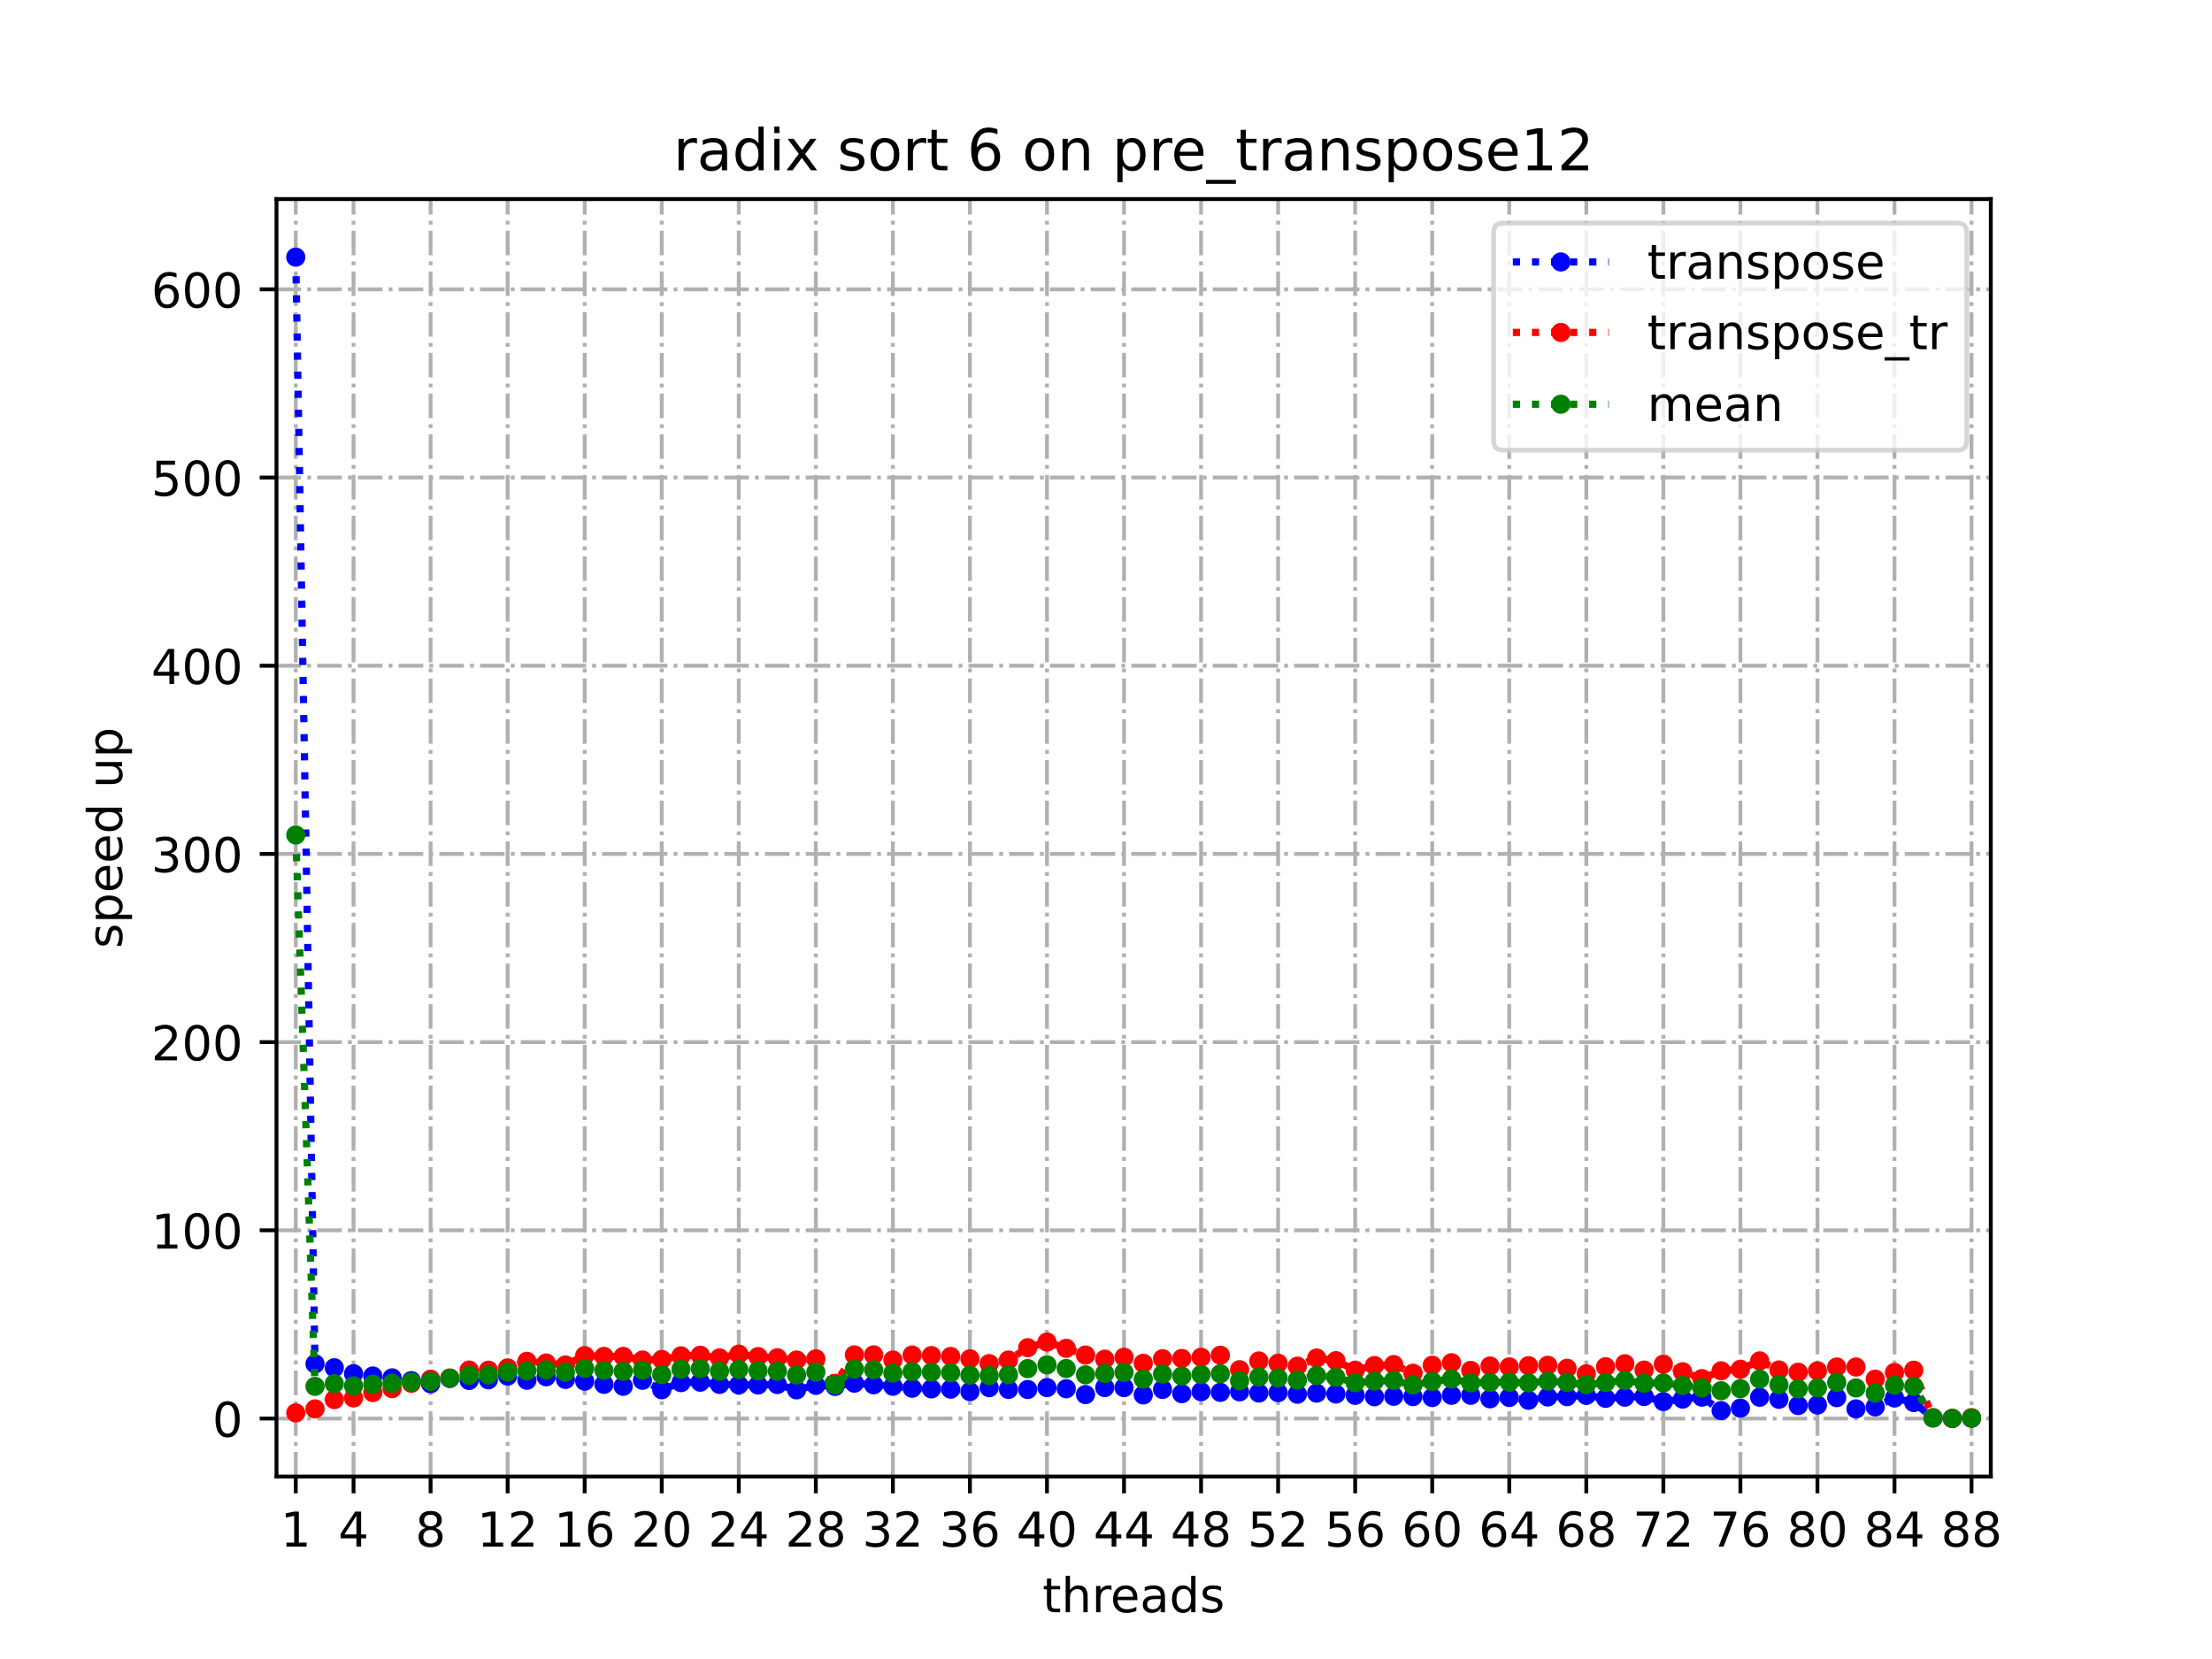 <?xml version="1.0" encoding="utf-8" standalone="no"?>
<!DOCTYPE svg PUBLIC "-//W3C//DTD SVG 1.1//EN"
  "http://www.w3.org/Graphics/SVG/1.1/DTD/svg11.dtd">
<!-- Created with matplotlib (https://matplotlib.org/) -->
<svg height="345.6pt" version="1.1" viewBox="0 0 460.8 345.6" width="460.8pt" xmlns="http://www.w3.org/2000/svg" xmlns:xlink="http://www.w3.org/1999/xlink">
 <defs>
  <style type="text/css">*{stroke-linecap:butt;stroke-linejoin:round;}</style>
 </defs>
 <g id="figure_1">
  <g id="patch_1">
   <path d="M 0 345.6 
L 460.8 345.6 
L 460.8 0 
L 0 0 
z
" style="fill:#ffffff;"/>
  </g>
  <g id="axes_1">
   <g id="patch_2">
    <path d="M 57.6 307.584 
L 414.72 307.584 
L 414.72 41.472 
L 57.6 41.472 
z
" style="fill:#ffffff;"/>
   </g>
   <g id="matplotlib.axis_1">
    <g id="xtick_1">
     <g id="line2d_1">
      <path clip-path="url(#pd204ec0b57)" d="M 61.613 307.584 
L 61.613 41.472 
" style="fill:none;stroke:#b0b0b0;stroke-dasharray:5.12,1.28,0.8,1.28;stroke-dashoffset:0;stroke-width:0.8;"/>
     </g>
     <g id="line2d_2">
      <defs>
       <path d="M 0 0 
L 0 3.5 
" id="m3686679351" style="stroke:#000000;stroke-width:0.8;"/>
      </defs>
      <g>
       <use style="stroke:#000000;stroke-width:0.8;" x="61.613" xlink:href="#m3686679351" y="307.584"/>
      </g>
     </g>
     <g id="text_1">
      <!-- 1 -->
      <g transform="translate(58.431 322.182)scale(0.1 -0.1)">
       <defs>
        <path d="M 12.406 8.297 
L 28.516 8.297 
L 28.516 63.922 
L 10.984 60.406 
L 10.984 69.391 
L 28.422 72.906 
L 38.281 72.906 
L 38.281 8.297 
L 54.391 8.297 
L 54.391 0 
L 12.406 0 
z
" id="DejaVuSans-49"/>
       </defs>
       <use xlink:href="#DejaVuSans-49"/>
      </g>
     </g>
    </g>
    <g id="xtick_2">
     <g id="line2d_3">
      <path clip-path="url(#pd204ec0b57)" d="M 73.65 307.584 
L 73.65 41.472 
" style="fill:none;stroke:#b0b0b0;stroke-dasharray:5.12,1.28,0.8,1.28;stroke-dashoffset:0;stroke-width:0.8;"/>
     </g>
     <g id="line2d_4">
      <g>
       <use style="stroke:#000000;stroke-width:0.8;" x="73.65" xlink:href="#m3686679351" y="307.584"/>
      </g>
     </g>
     <g id="text_2">
      <!-- 4 -->
      <g transform="translate(70.469 322.182)scale(0.1 -0.1)">
       <defs>
        <path d="M 37.797 64.312 
L 12.891 25.391 
L 37.797 25.391 
z
M 35.203 72.906 
L 47.609 72.906 
L 47.609 25.391 
L 58.016 25.391 
L 58.016 17.188 
L 47.609 17.188 
L 47.609 0 
L 37.797 0 
L 37.797 17.188 
L 4.891 17.188 
L 4.891 26.703 
z
" id="DejaVuSans-52"/>
       </defs>
       <use xlink:href="#DejaVuSans-52"/>
      </g>
     </g>
    </g>
    <g id="xtick_3">
     <g id="line2d_5">
      <path clip-path="url(#pd204ec0b57)" d="M 89.701 307.584 
L 89.701 41.472 
" style="fill:none;stroke:#b0b0b0;stroke-dasharray:5.12,1.28,0.8,1.28;stroke-dashoffset:0;stroke-width:0.8;"/>
     </g>
     <g id="line2d_6">
      <g>
       <use style="stroke:#000000;stroke-width:0.8;" x="89.701" xlink:href="#m3686679351" y="307.584"/>
      </g>
     </g>
     <g id="text_3">
      <!-- 8 -->
      <g transform="translate(86.519 322.182)scale(0.1 -0.1)">
       <defs>
        <path d="M 31.781 34.625 
Q 24.75 34.625 20.719 30.859 
Q 16.703 27.094 16.703 20.516 
Q 16.703 13.922 20.719 10.156 
Q 24.75 6.391 31.781 6.391 
Q 38.812 6.391 42.859 10.172 
Q 46.922 13.969 46.922 20.516 
Q 46.922 27.094 42.891 30.859 
Q 38.875 34.625 31.781 34.625 
z
M 21.922 38.812 
Q 15.578 40.375 12.031 44.719 
Q 8.5 49.078 8.5 55.328 
Q 8.5 64.062 14.719 69.141 
Q 20.953 74.219 31.781 74.219 
Q 42.672 74.219 48.875 69.141 
Q 55.078 64.062 55.078 55.328 
Q 55.078 49.078 51.531 44.719 
Q 48 40.375 41.703 38.812 
Q 48.828 37.156 52.797 32.312 
Q 56.781 27.484 56.781 20.516 
Q 56.781 9.906 50.312 4.234 
Q 43.844 -1.422 31.781 -1.422 
Q 19.734 -1.422 13.25 4.234 
Q 6.781 9.906 6.781 20.516 
Q 6.781 27.484 10.781 32.312 
Q 14.797 37.156 21.922 38.812 
z
M 18.312 54.391 
Q 18.312 48.734 21.844 45.562 
Q 25.391 42.391 31.781 42.391 
Q 38.141 42.391 41.719 45.562 
Q 45.312 48.734 45.312 54.391 
Q 45.312 60.062 41.719 63.234 
Q 38.141 66.406 31.781 66.406 
Q 25.391 66.406 21.844 63.234 
Q 18.312 60.062 18.312 54.391 
z
" id="DejaVuSans-56"/>
       </defs>
       <use xlink:href="#DejaVuSans-56"/>
      </g>
     </g>
    </g>
    <g id="xtick_4">
     <g id="line2d_7">
      <path clip-path="url(#pd204ec0b57)" d="M 105.751 307.584 
L 105.751 41.472 
" style="fill:none;stroke:#b0b0b0;stroke-dasharray:5.12,1.28,0.8,1.28;stroke-dashoffset:0;stroke-width:0.8;"/>
     </g>
     <g id="line2d_8">
      <g>
       <use style="stroke:#000000;stroke-width:0.8;" x="105.751" xlink:href="#m3686679351" y="307.584"/>
      </g>
     </g>
     <g id="text_4">
      <!-- 12 -->
      <g transform="translate(99.389 322.182)scale(0.1 -0.1)">
       <defs>
        <path d="M 19.188 8.297 
L 53.609 8.297 
L 53.609 0 
L 7.328 0 
L 7.328 8.297 
Q 12.938 14.109 22.625 23.891 
Q 32.328 33.688 34.812 36.531 
Q 39.547 41.844 41.422 45.531 
Q 43.312 49.219 43.312 52.781 
Q 43.312 58.594 39.234 62.25 
Q 35.156 65.922 28.609 65.922 
Q 23.969 65.922 18.812 64.312 
Q 13.672 62.703 7.812 59.422 
L 7.812 69.391 
Q 13.766 71.781 18.938 73 
Q 24.125 74.219 28.422 74.219 
Q 39.75 74.219 46.484 68.547 
Q 53.219 62.891 53.219 53.422 
Q 53.219 48.922 51.531 44.891 
Q 49.859 40.875 45.406 35.406 
Q 44.188 33.984 37.641 27.219 
Q 31.109 20.453 19.188 8.297 
z
" id="DejaVuSans-50"/>
       </defs>
       <use xlink:href="#DejaVuSans-49"/>
       <use x="63.623" xlink:href="#DejaVuSans-50"/>
      </g>
     </g>
    </g>
    <g id="xtick_5">
     <g id="line2d_9">
      <path clip-path="url(#pd204ec0b57)" d="M 121.801 307.584 
L 121.801 41.472 
" style="fill:none;stroke:#b0b0b0;stroke-dasharray:5.12,1.28,0.8,1.28;stroke-dashoffset:0;stroke-width:0.8;"/>
     </g>
     <g id="line2d_10">
      <g>
       <use style="stroke:#000000;stroke-width:0.8;" x="121.801" xlink:href="#m3686679351" y="307.584"/>
      </g>
     </g>
     <g id="text_5">
      <!-- 16 -->
      <g transform="translate(115.439 322.182)scale(0.1 -0.1)">
       <defs>
        <path d="M 33.016 40.375 
Q 26.375 40.375 22.484 35.828 
Q 18.609 31.297 18.609 23.391 
Q 18.609 15.531 22.484 10.953 
Q 26.375 6.391 33.016 6.391 
Q 39.656 6.391 43.531 10.953 
Q 47.406 15.531 47.406 23.391 
Q 47.406 31.297 43.531 35.828 
Q 39.656 40.375 33.016 40.375 
z
M 52.594 71.297 
L 52.594 62.312 
Q 48.875 64.062 45.094 64.984 
Q 41.312 65.922 37.594 65.922 
Q 27.828 65.922 22.672 59.328 
Q 17.531 52.734 16.797 39.406 
Q 19.672 43.656 24.016 45.922 
Q 28.375 48.188 33.594 48.188 
Q 44.578 48.188 50.953 41.516 
Q 57.328 34.859 57.328 23.391 
Q 57.328 12.156 50.688 5.359 
Q 44.047 -1.422 33.016 -1.422 
Q 20.359 -1.422 13.672 8.266 
Q 6.984 17.969 6.984 36.375 
Q 6.984 53.656 15.188 63.938 
Q 23.391 74.219 37.203 74.219 
Q 40.922 74.219 44.703 73.484 
Q 48.484 72.75 52.594 71.297 
z
" id="DejaVuSans-54"/>
       </defs>
       <use xlink:href="#DejaVuSans-49"/>
       <use x="63.623" xlink:href="#DejaVuSans-54"/>
      </g>
     </g>
    </g>
    <g id="xtick_6">
     <g id="line2d_11">
      <path clip-path="url(#pd204ec0b57)" d="M 137.852 307.584 
L 137.852 41.472 
" style="fill:none;stroke:#b0b0b0;stroke-dasharray:5.12,1.28,0.8,1.28;stroke-dashoffset:0;stroke-width:0.8;"/>
     </g>
     <g id="line2d_12">
      <g>
       <use style="stroke:#000000;stroke-width:0.8;" x="137.852" xlink:href="#m3686679351" y="307.584"/>
      </g>
     </g>
     <g id="text_6">
      <!-- 20 -->
      <g transform="translate(131.489 322.182)scale(0.1 -0.1)">
       <defs>
        <path d="M 31.781 66.406 
Q 24.172 66.406 20.328 58.906 
Q 16.5 51.422 16.5 36.375 
Q 16.5 21.391 20.328 13.891 
Q 24.172 6.391 31.781 6.391 
Q 39.453 6.391 43.281 13.891 
Q 47.125 21.391 47.125 36.375 
Q 47.125 51.422 43.281 58.906 
Q 39.453 66.406 31.781 66.406 
z
M 31.781 74.219 
Q 44.047 74.219 50.516 64.516 
Q 56.984 54.828 56.984 36.375 
Q 56.984 17.969 50.516 8.266 
Q 44.047 -1.422 31.781 -1.422 
Q 19.531 -1.422 13.062 8.266 
Q 6.594 17.969 6.594 36.375 
Q 6.594 54.828 13.062 64.516 
Q 19.531 74.219 31.781 74.219 
z
" id="DejaVuSans-48"/>
       </defs>
       <use xlink:href="#DejaVuSans-50"/>
       <use x="63.623" xlink:href="#DejaVuSans-48"/>
      </g>
     </g>
    </g>
    <g id="xtick_7">
     <g id="line2d_13">
      <path clip-path="url(#pd204ec0b57)" d="M 153.902 307.584 
L 153.902 41.472 
" style="fill:none;stroke:#b0b0b0;stroke-dasharray:5.12,1.28,0.8,1.28;stroke-dashoffset:0;stroke-width:0.8;"/>
     </g>
     <g id="line2d_14">
      <g>
       <use style="stroke:#000000;stroke-width:0.8;" x="153.902" xlink:href="#m3686679351" y="307.584"/>
      </g>
     </g>
     <g id="text_7">
      <!-- 24 -->
      <g transform="translate(147.54 322.182)scale(0.1 -0.1)">
       <use xlink:href="#DejaVuSans-50"/>
       <use x="63.623" xlink:href="#DejaVuSans-52"/>
      </g>
     </g>
    </g>
    <g id="xtick_8">
     <g id="line2d_15">
      <path clip-path="url(#pd204ec0b57)" d="M 169.952 307.584 
L 169.952 41.472 
" style="fill:none;stroke:#b0b0b0;stroke-dasharray:5.12,1.28,0.8,1.28;stroke-dashoffset:0;stroke-width:0.8;"/>
     </g>
     <g id="line2d_16">
      <g>
       <use style="stroke:#000000;stroke-width:0.8;" x="169.952" xlink:href="#m3686679351" y="307.584"/>
      </g>
     </g>
     <g id="text_8">
      <!-- 28 -->
      <g transform="translate(163.59 322.182)scale(0.1 -0.1)">
       <use xlink:href="#DejaVuSans-50"/>
       <use x="63.623" xlink:href="#DejaVuSans-56"/>
      </g>
     </g>
    </g>
    <g id="xtick_9">
     <g id="line2d_17">
      <path clip-path="url(#pd204ec0b57)" d="M 186.003 307.584 
L 186.003 41.472 
" style="fill:none;stroke:#b0b0b0;stroke-dasharray:5.12,1.28,0.8,1.28;stroke-dashoffset:0;stroke-width:0.8;"/>
     </g>
     <g id="line2d_18">
      <g>
       <use style="stroke:#000000;stroke-width:0.8;" x="186.003" xlink:href="#m3686679351" y="307.584"/>
      </g>
     </g>
     <g id="text_9">
      <!-- 32 -->
      <g transform="translate(179.64 322.182)scale(0.1 -0.1)">
       <defs>
        <path d="M 40.578 39.312 
Q 47.656 37.797 51.625 33 
Q 55.609 28.219 55.609 21.188 
Q 55.609 10.406 48.188 4.484 
Q 40.766 -1.422 27.094 -1.422 
Q 22.516 -1.422 17.656 -0.516 
Q 12.797 0.391 7.625 2.203 
L 7.625 11.719 
Q 11.719 9.328 16.594 8.109 
Q 21.484 6.891 26.812 6.891 
Q 36.078 6.891 40.938 10.547 
Q 45.797 14.203 45.797 21.188 
Q 45.797 27.641 41.281 31.266 
Q 36.766 34.906 28.719 34.906 
L 20.219 34.906 
L 20.219 43.016 
L 29.109 43.016 
Q 36.375 43.016 40.234 45.922 
Q 44.094 48.828 44.094 54.297 
Q 44.094 59.906 40.109 62.906 
Q 36.141 65.922 28.719 65.922 
Q 24.656 65.922 20.016 65.031 
Q 15.375 64.156 9.812 62.312 
L 9.812 71.094 
Q 15.438 72.656 20.344 73.438 
Q 25.25 74.219 29.594 74.219 
Q 40.828 74.219 47.359 69.109 
Q 53.906 64.016 53.906 55.328 
Q 53.906 49.266 50.438 45.094 
Q 46.969 40.922 40.578 39.312 
z
" id="DejaVuSans-51"/>
       </defs>
       <use xlink:href="#DejaVuSans-51"/>
       <use x="63.623" xlink:href="#DejaVuSans-50"/>
      </g>
     </g>
    </g>
    <g id="xtick_10">
     <g id="line2d_19">
      <path clip-path="url(#pd204ec0b57)" d="M 202.053 307.584 
L 202.053 41.472 
" style="fill:none;stroke:#b0b0b0;stroke-dasharray:5.12,1.28,0.8,1.28;stroke-dashoffset:0;stroke-width:0.8;"/>
     </g>
     <g id="line2d_20">
      <g>
       <use style="stroke:#000000;stroke-width:0.8;" x="202.053" xlink:href="#m3686679351" y="307.584"/>
      </g>
     </g>
     <g id="text_10">
      <!-- 36 -->
      <g transform="translate(195.691 322.182)scale(0.1 -0.1)">
       <use xlink:href="#DejaVuSans-51"/>
       <use x="63.623" xlink:href="#DejaVuSans-54"/>
      </g>
     </g>
    </g>
    <g id="xtick_11">
     <g id="line2d_21">
      <path clip-path="url(#pd204ec0b57)" d="M 218.103 307.584 
L 218.103 41.472 
" style="fill:none;stroke:#b0b0b0;stroke-dasharray:5.12,1.28,0.8,1.28;stroke-dashoffset:0;stroke-width:0.8;"/>
     </g>
     <g id="line2d_22">
      <g>
       <use style="stroke:#000000;stroke-width:0.8;" x="218.103" xlink:href="#m3686679351" y="307.584"/>
      </g>
     </g>
     <g id="text_11">
      <!-- 40 -->
      <g transform="translate(211.741 322.182)scale(0.1 -0.1)">
       <use xlink:href="#DejaVuSans-52"/>
       <use x="63.623" xlink:href="#DejaVuSans-48"/>
      </g>
     </g>
    </g>
    <g id="xtick_12">
     <g id="line2d_23">
      <path clip-path="url(#pd204ec0b57)" d="M 234.154 307.584 
L 234.154 41.472 
" style="fill:none;stroke:#b0b0b0;stroke-dasharray:5.12,1.28,0.8,1.28;stroke-dashoffset:0;stroke-width:0.8;"/>
     </g>
     <g id="line2d_24">
      <g>
       <use style="stroke:#000000;stroke-width:0.8;" x="234.154" xlink:href="#m3686679351" y="307.584"/>
      </g>
     </g>
     <g id="text_12">
      <!-- 44 -->
      <g transform="translate(227.791 322.182)scale(0.1 -0.1)">
       <use xlink:href="#DejaVuSans-52"/>
       <use x="63.623" xlink:href="#DejaVuSans-52"/>
      </g>
     </g>
    </g>
    <g id="xtick_13">
     <g id="line2d_25">
      <path clip-path="url(#pd204ec0b57)" d="M 250.204 307.584 
L 250.204 41.472 
" style="fill:none;stroke:#b0b0b0;stroke-dasharray:5.12,1.28,0.8,1.28;stroke-dashoffset:0;stroke-width:0.8;"/>
     </g>
     <g id="line2d_26">
      <g>
       <use style="stroke:#000000;stroke-width:0.8;" x="250.204" xlink:href="#m3686679351" y="307.584"/>
      </g>
     </g>
     <g id="text_13">
      <!-- 48 -->
      <g transform="translate(243.842 322.182)scale(0.1 -0.1)">
       <use xlink:href="#DejaVuSans-52"/>
       <use x="63.623" xlink:href="#DejaVuSans-56"/>
      </g>
     </g>
    </g>
    <g id="xtick_14">
     <g id="line2d_27">
      <path clip-path="url(#pd204ec0b57)" d="M 266.254 307.584 
L 266.254 41.472 
" style="fill:none;stroke:#b0b0b0;stroke-dasharray:5.12,1.28,0.8,1.28;stroke-dashoffset:0;stroke-width:0.8;"/>
     </g>
     <g id="line2d_28">
      <g>
       <use style="stroke:#000000;stroke-width:0.8;" x="266.254" xlink:href="#m3686679351" y="307.584"/>
      </g>
     </g>
     <g id="text_14">
      <!-- 52 -->
      <g transform="translate(259.892 322.182)scale(0.1 -0.1)">
       <defs>
        <path d="M 10.797 72.906 
L 49.516 72.906 
L 49.516 64.594 
L 19.828 64.594 
L 19.828 46.734 
Q 21.969 47.469 24.109 47.828 
Q 26.266 48.188 28.422 48.188 
Q 40.625 48.188 47.75 41.5 
Q 54.891 34.812 54.891 23.391 
Q 54.891 11.625 47.562 5.094 
Q 40.234 -1.422 26.906 -1.422 
Q 22.312 -1.422 17.547 -0.641 
Q 12.797 0.141 7.719 1.703 
L 7.719 11.625 
Q 12.109 9.234 16.797 8.062 
Q 21.484 6.891 26.703 6.891 
Q 35.156 6.891 40.078 11.328 
Q 45.016 15.766 45.016 23.391 
Q 45.016 31 40.078 35.438 
Q 35.156 39.891 26.703 39.891 
Q 22.75 39.891 18.812 39.016 
Q 14.891 38.141 10.797 36.281 
z
" id="DejaVuSans-53"/>
       </defs>
       <use xlink:href="#DejaVuSans-53"/>
       <use x="63.623" xlink:href="#DejaVuSans-50"/>
      </g>
     </g>
    </g>
    <g id="xtick_15">
     <g id="line2d_29">
      <path clip-path="url(#pd204ec0b57)" d="M 282.305 307.584 
L 282.305 41.472 
" style="fill:none;stroke:#b0b0b0;stroke-dasharray:5.12,1.28,0.8,1.28;stroke-dashoffset:0;stroke-width:0.8;"/>
     </g>
     <g id="line2d_30">
      <g>
       <use style="stroke:#000000;stroke-width:0.8;" x="282.305" xlink:href="#m3686679351" y="307.584"/>
      </g>
     </g>
     <g id="text_15">
      <!-- 56 -->
      <g transform="translate(275.942 322.182)scale(0.1 -0.1)">
       <use xlink:href="#DejaVuSans-53"/>
       <use x="63.623" xlink:href="#DejaVuSans-54"/>
      </g>
     </g>
    </g>
    <g id="xtick_16">
     <g id="line2d_31">
      <path clip-path="url(#pd204ec0b57)" d="M 298.355 307.584 
L 298.355 41.472 
" style="fill:none;stroke:#b0b0b0;stroke-dasharray:5.12,1.28,0.8,1.28;stroke-dashoffset:0;stroke-width:0.8;"/>
     </g>
     <g id="line2d_32">
      <g>
       <use style="stroke:#000000;stroke-width:0.8;" x="298.355" xlink:href="#m3686679351" y="307.584"/>
      </g>
     </g>
     <g id="text_16">
      <!-- 60 -->
      <g transform="translate(291.993 322.182)scale(0.1 -0.1)">
       <use xlink:href="#DejaVuSans-54"/>
       <use x="63.623" xlink:href="#DejaVuSans-48"/>
      </g>
     </g>
    </g>
    <g id="xtick_17">
     <g id="line2d_33">
      <path clip-path="url(#pd204ec0b57)" d="M 314.405 307.584 
L 314.405 41.472 
" style="fill:none;stroke:#b0b0b0;stroke-dasharray:5.12,1.28,0.8,1.28;stroke-dashoffset:0;stroke-width:0.8;"/>
     </g>
     <g id="line2d_34">
      <g>
       <use style="stroke:#000000;stroke-width:0.8;" x="314.405" xlink:href="#m3686679351" y="307.584"/>
      </g>
     </g>
     <g id="text_17">
      <!-- 64 -->
      <g transform="translate(308.043 322.182)scale(0.1 -0.1)">
       <use xlink:href="#DejaVuSans-54"/>
       <use x="63.623" xlink:href="#DejaVuSans-52"/>
      </g>
     </g>
    </g>
    <g id="xtick_18">
     <g id="line2d_35">
      <path clip-path="url(#pd204ec0b57)" d="M 330.456 307.584 
L 330.456 41.472 
" style="fill:none;stroke:#b0b0b0;stroke-dasharray:5.12,1.28,0.8,1.28;stroke-dashoffset:0;stroke-width:0.8;"/>
     </g>
     <g id="line2d_36">
      <g>
       <use style="stroke:#000000;stroke-width:0.8;" x="330.456" xlink:href="#m3686679351" y="307.584"/>
      </g>
     </g>
     <g id="text_18">
      <!-- 68 -->
      <g transform="translate(324.093 322.182)scale(0.1 -0.1)">
       <use xlink:href="#DejaVuSans-54"/>
       <use x="63.623" xlink:href="#DejaVuSans-56"/>
      </g>
     </g>
    </g>
    <g id="xtick_19">
     <g id="line2d_37">
      <path clip-path="url(#pd204ec0b57)" d="M 346.506 307.584 
L 346.506 41.472 
" style="fill:none;stroke:#b0b0b0;stroke-dasharray:5.12,1.28,0.8,1.28;stroke-dashoffset:0;stroke-width:0.8;"/>
     </g>
     <g id="line2d_38">
      <g>
       <use style="stroke:#000000;stroke-width:0.8;" x="346.506" xlink:href="#m3686679351" y="307.584"/>
      </g>
     </g>
     <g id="text_19">
      <!-- 72 -->
      <g transform="translate(340.144 322.182)scale(0.1 -0.1)">
       <defs>
        <path d="M 8.203 72.906 
L 55.078 72.906 
L 55.078 68.703 
L 28.609 0 
L 18.312 0 
L 43.219 64.594 
L 8.203 64.594 
z
" id="DejaVuSans-55"/>
       </defs>
       <use xlink:href="#DejaVuSans-55"/>
       <use x="63.623" xlink:href="#DejaVuSans-50"/>
      </g>
     </g>
    </g>
    <g id="xtick_20">
     <g id="line2d_39">
      <path clip-path="url(#pd204ec0b57)" d="M 362.556 307.584 
L 362.556 41.472 
" style="fill:none;stroke:#b0b0b0;stroke-dasharray:5.12,1.28,0.8,1.28;stroke-dashoffset:0;stroke-width:0.8;"/>
     </g>
     <g id="line2d_40">
      <g>
       <use style="stroke:#000000;stroke-width:0.8;" x="362.556" xlink:href="#m3686679351" y="307.584"/>
      </g>
     </g>
     <g id="text_20">
      <!-- 76 -->
      <g transform="translate(356.194 322.182)scale(0.1 -0.1)">
       <use xlink:href="#DejaVuSans-55"/>
       <use x="63.623" xlink:href="#DejaVuSans-54"/>
      </g>
     </g>
    </g>
    <g id="xtick_21">
     <g id="line2d_41">
      <path clip-path="url(#pd204ec0b57)" d="M 378.607 307.584 
L 378.607 41.472 
" style="fill:none;stroke:#b0b0b0;stroke-dasharray:5.12,1.28,0.8,1.28;stroke-dashoffset:0;stroke-width:0.8;"/>
     </g>
     <g id="line2d_42">
      <g>
       <use style="stroke:#000000;stroke-width:0.8;" x="378.607" xlink:href="#m3686679351" y="307.584"/>
      </g>
     </g>
     <g id="text_21">
      <!-- 80 -->
      <g transform="translate(372.244 322.182)scale(0.1 -0.1)">
       <use xlink:href="#DejaVuSans-56"/>
       <use x="63.623" xlink:href="#DejaVuSans-48"/>
      </g>
     </g>
    </g>
    <g id="xtick_22">
     <g id="line2d_43">
      <path clip-path="url(#pd204ec0b57)" d="M 394.657 307.584 
L 394.657 41.472 
" style="fill:none;stroke:#b0b0b0;stroke-dasharray:5.12,1.28,0.8,1.28;stroke-dashoffset:0;stroke-width:0.8;"/>
     </g>
     <g id="line2d_44">
      <g>
       <use style="stroke:#000000;stroke-width:0.8;" x="394.657" xlink:href="#m3686679351" y="307.584"/>
      </g>
     </g>
     <g id="text_22">
      <!-- 84 -->
      <g transform="translate(388.295 322.182)scale(0.1 -0.1)">
       <use xlink:href="#DejaVuSans-56"/>
       <use x="63.623" xlink:href="#DejaVuSans-52"/>
      </g>
     </g>
    </g>
    <g id="xtick_23">
     <g id="line2d_45">
      <path clip-path="url(#pd204ec0b57)" d="M 410.707 307.584 
L 410.707 41.472 
" style="fill:none;stroke:#b0b0b0;stroke-dasharray:5.12,1.28,0.8,1.28;stroke-dashoffset:0;stroke-width:0.8;"/>
     </g>
     <g id="line2d_46">
      <g>
       <use style="stroke:#000000;stroke-width:0.8;" x="410.707" xlink:href="#m3686679351" y="307.584"/>
      </g>
     </g>
     <g id="text_23">
      <!-- 88 -->
      <g transform="translate(404.345 322.182)scale(0.1 -0.1)">
       <use xlink:href="#DejaVuSans-56"/>
       <use x="63.623" xlink:href="#DejaVuSans-56"/>
      </g>
     </g>
    </g>
    <g id="text_24">
     <!-- threads -->
     <g transform="translate(217.169 335.861)scale(0.1 -0.1)">
      <defs>
       <path d="M 18.312 70.219 
L 18.312 54.688 
L 36.812 54.688 
L 36.812 47.703 
L 18.312 47.703 
L 18.312 18.016 
Q 18.312 11.328 20.141 9.422 
Q 21.969 7.516 27.594 7.516 
L 36.812 7.516 
L 36.812 0 
L 27.594 0 
Q 17.188 0 13.234 3.875 
Q 9.281 7.766 9.281 18.016 
L 9.281 47.703 
L 2.688 47.703 
L 2.688 54.688 
L 9.281 54.688 
L 9.281 70.219 
z
" id="DejaVuSans-116"/>
       <path d="M 54.891 33.016 
L 54.891 0 
L 45.906 0 
L 45.906 32.719 
Q 45.906 40.484 42.875 44.328 
Q 39.844 48.188 33.797 48.188 
Q 26.516 48.188 22.312 43.547 
Q 18.109 38.922 18.109 30.906 
L 18.109 0 
L 9.078 0 
L 9.078 75.984 
L 18.109 75.984 
L 18.109 46.188 
Q 21.344 51.125 25.703 53.562 
Q 30.078 56 35.797 56 
Q 45.219 56 50.047 50.172 
Q 54.891 44.344 54.891 33.016 
z
" id="DejaVuSans-104"/>
       <path d="M 41.109 46.297 
Q 39.594 47.172 37.812 47.578 
Q 36.031 48 33.891 48 
Q 26.266 48 22.188 43.047 
Q 18.109 38.094 18.109 28.812 
L 18.109 0 
L 9.078 0 
L 9.078 54.688 
L 18.109 54.688 
L 18.109 46.188 
Q 20.953 51.172 25.484 53.578 
Q 30.031 56 36.531 56 
Q 37.453 56 38.578 55.875 
Q 39.703 55.766 41.062 55.516 
z
" id="DejaVuSans-114"/>
       <path d="M 56.203 29.594 
L 56.203 25.203 
L 14.891 25.203 
Q 15.484 15.922 20.484 11.062 
Q 25.484 6.203 34.422 6.203 
Q 39.594 6.203 44.453 7.469 
Q 49.312 8.734 54.109 11.281 
L 54.109 2.781 
Q 49.266 0.734 44.188 -0.344 
Q 39.109 -1.422 33.891 -1.422 
Q 20.797 -1.422 13.156 6.188 
Q 5.516 13.812 5.516 26.812 
Q 5.516 40.234 12.766 48.109 
Q 20.016 56 32.328 56 
Q 43.359 56 49.781 48.891 
Q 56.203 41.797 56.203 29.594 
z
M 47.219 32.234 
Q 47.125 39.594 43.094 43.984 
Q 39.062 48.391 32.422 48.391 
Q 24.906 48.391 20.391 44.141 
Q 15.875 39.891 15.188 32.172 
z
" id="DejaVuSans-101"/>
       <path d="M 34.281 27.484 
Q 23.391 27.484 19.188 25 
Q 14.984 22.516 14.984 16.5 
Q 14.984 11.719 18.141 8.906 
Q 21.297 6.109 26.703 6.109 
Q 34.188 6.109 38.703 11.406 
Q 43.219 16.703 43.219 25.484 
L 43.219 27.484 
z
M 52.203 31.203 
L 52.203 0 
L 43.219 0 
L 43.219 8.297 
Q 40.141 3.328 35.547 0.953 
Q 30.953 -1.422 24.312 -1.422 
Q 15.922 -1.422 10.953 3.297 
Q 6 8.016 6 15.922 
Q 6 25.141 12.172 29.828 
Q 18.359 34.516 30.609 34.516 
L 43.219 34.516 
L 43.219 35.406 
Q 43.219 41.609 39.141 45 
Q 35.062 48.391 27.688 48.391 
Q 23 48.391 18.547 47.266 
Q 14.109 46.141 10.016 43.891 
L 10.016 52.203 
Q 14.938 54.109 19.578 55.047 
Q 24.219 56 28.609 56 
Q 40.484 56 46.344 49.844 
Q 52.203 43.703 52.203 31.203 
z
" id="DejaVuSans-97"/>
       <path d="M 45.406 46.391 
L 45.406 75.984 
L 54.391 75.984 
L 54.391 0 
L 45.406 0 
L 45.406 8.203 
Q 42.578 3.328 38.25 0.953 
Q 33.938 -1.422 27.875 -1.422 
Q 17.969 -1.422 11.734 6.484 
Q 5.516 14.406 5.516 27.297 
Q 5.516 40.188 11.734 48.094 
Q 17.969 56 27.875 56 
Q 33.938 56 38.25 53.625 
Q 42.578 51.266 45.406 46.391 
z
M 14.797 27.297 
Q 14.797 17.391 18.875 11.75 
Q 22.953 6.109 30.078 6.109 
Q 37.203 6.109 41.297 11.75 
Q 45.406 17.391 45.406 27.297 
Q 45.406 37.203 41.297 42.844 
Q 37.203 48.484 30.078 48.484 
Q 22.953 48.484 18.875 42.844 
Q 14.797 37.203 14.797 27.297 
z
" id="DejaVuSans-100"/>
       <path d="M 44.281 53.078 
L 44.281 44.578 
Q 40.484 46.531 36.375 47.5 
Q 32.281 48.484 27.875 48.484 
Q 21.188 48.484 17.844 46.438 
Q 14.5 44.391 14.5 40.281 
Q 14.5 37.156 16.891 35.375 
Q 19.281 33.594 26.516 31.984 
L 29.594 31.297 
Q 39.156 29.25 43.188 25.516 
Q 47.219 21.781 47.219 15.094 
Q 47.219 7.469 41.188 3.016 
Q 35.156 -1.422 24.609 -1.422 
Q 20.219 -1.422 15.453 -0.562 
Q 10.688 0.297 5.422 2 
L 5.422 11.281 
Q 10.406 8.688 15.234 7.391 
Q 20.062 6.109 24.812 6.109 
Q 31.156 6.109 34.562 8.281 
Q 37.984 10.453 37.984 14.406 
Q 37.984 18.062 35.516 20.016 
Q 33.062 21.969 24.703 23.781 
L 21.578 24.516 
Q 13.234 26.266 9.516 29.906 
Q 5.812 33.547 5.812 39.891 
Q 5.812 47.609 11.281 51.797 
Q 16.75 56 26.812 56 
Q 31.781 56 36.172 55.266 
Q 40.578 54.547 44.281 53.078 
z
" id="DejaVuSans-115"/>
      </defs>
      <use xlink:href="#DejaVuSans-116"/>
      <use x="39.209" xlink:href="#DejaVuSans-104"/>
      <use x="102.588" xlink:href="#DejaVuSans-114"/>
      <use x="141.451" xlink:href="#DejaVuSans-101"/>
      <use x="202.975" xlink:href="#DejaVuSans-97"/>
      <use x="264.254" xlink:href="#DejaVuSans-100"/>
      <use x="327.73" xlink:href="#DejaVuSans-115"/>
     </g>
    </g>
   </g>
   <g id="matplotlib.axis_2">
    <g id="ytick_1">
     <g id="line2d_47">
      <path clip-path="url(#pd204ec0b57)" d="M 57.6 295.505 
L 414.72 295.505 
" style="fill:none;stroke:#b0b0b0;stroke-dasharray:5.12,1.28,0.8,1.28;stroke-dashoffset:0;stroke-width:0.8;"/>
     </g>
     <g id="line2d_48">
      <defs>
       <path d="M 0 0 
L -3.5 0 
" id="m3f79c00b39" style="stroke:#000000;stroke-width:0.8;"/>
      </defs>
      <g>
       <use style="stroke:#000000;stroke-width:0.8;" x="57.6" xlink:href="#m3f79c00b39" y="295.505"/>
      </g>
     </g>
     <g id="text_25">
      <!-- 0 -->
      <g transform="translate(44.237 299.304)scale(0.1 -0.1)">
       <use xlink:href="#DejaVuSans-48"/>
      </g>
     </g>
    </g>
    <g id="ytick_2">
     <g id="line2d_49">
      <path clip-path="url(#pd204ec0b57)" d="M 57.6 256.299 
L 414.72 256.299 
" style="fill:none;stroke:#b0b0b0;stroke-dasharray:5.12,1.28,0.8,1.28;stroke-dashoffset:0;stroke-width:0.8;"/>
     </g>
     <g id="line2d_50">
      <g>
       <use style="stroke:#000000;stroke-width:0.8;" x="57.6" xlink:href="#m3f79c00b39" y="256.299"/>
      </g>
     </g>
     <g id="text_26">
      <!-- 100 -->
      <g transform="translate(31.512 260.099)scale(0.1 -0.1)">
       <use xlink:href="#DejaVuSans-49"/>
       <use x="63.623" xlink:href="#DejaVuSans-48"/>
       <use x="127.246" xlink:href="#DejaVuSans-48"/>
      </g>
     </g>
    </g>
    <g id="ytick_3">
     <g id="line2d_51">
      <path clip-path="url(#pd204ec0b57)" d="M 57.6 217.094 
L 414.72 217.094 
" style="fill:none;stroke:#b0b0b0;stroke-dasharray:5.12,1.28,0.8,1.28;stroke-dashoffset:0;stroke-width:0.8;"/>
     </g>
     <g id="line2d_52">
      <g>
       <use style="stroke:#000000;stroke-width:0.8;" x="57.6" xlink:href="#m3f79c00b39" y="217.094"/>
      </g>
     </g>
     <g id="text_27">
      <!-- 200 -->
      <g transform="translate(31.512 220.893)scale(0.1 -0.1)">
       <use xlink:href="#DejaVuSans-50"/>
       <use x="63.623" xlink:href="#DejaVuSans-48"/>
       <use x="127.246" xlink:href="#DejaVuSans-48"/>
      </g>
     </g>
    </g>
    <g id="ytick_4">
     <g id="line2d_53">
      <path clip-path="url(#pd204ec0b57)" d="M 57.6 177.889 
L 414.72 177.889 
" style="fill:none;stroke:#b0b0b0;stroke-dasharray:5.12,1.28,0.8,1.28;stroke-dashoffset:0;stroke-width:0.8;"/>
     </g>
     <g id="line2d_54">
      <g>
       <use style="stroke:#000000;stroke-width:0.8;" x="57.6" xlink:href="#m3f79c00b39" y="177.889"/>
      </g>
     </g>
     <g id="text_28">
      <!-- 300 -->
      <g transform="translate(31.512 181.688)scale(0.1 -0.1)">
       <use xlink:href="#DejaVuSans-51"/>
       <use x="63.623" xlink:href="#DejaVuSans-48"/>
       <use x="127.246" xlink:href="#DejaVuSans-48"/>
      </g>
     </g>
    </g>
    <g id="ytick_5">
     <g id="line2d_55">
      <path clip-path="url(#pd204ec0b57)" d="M 57.6 138.683 
L 414.72 138.683 
" style="fill:none;stroke:#b0b0b0;stroke-dasharray:5.12,1.28,0.8,1.28;stroke-dashoffset:0;stroke-width:0.8;"/>
     </g>
     <g id="line2d_56">
      <g>
       <use style="stroke:#000000;stroke-width:0.8;" x="57.6" xlink:href="#m3f79c00b39" y="138.683"/>
      </g>
     </g>
     <g id="text_29">
      <!-- 400 -->
      <g transform="translate(31.512 142.483)scale(0.1 -0.1)">
       <use xlink:href="#DejaVuSans-52"/>
       <use x="63.623" xlink:href="#DejaVuSans-48"/>
       <use x="127.246" xlink:href="#DejaVuSans-48"/>
      </g>
     </g>
    </g>
    <g id="ytick_6">
     <g id="line2d_57">
      <path clip-path="url(#pd204ec0b57)" d="M 57.6 99.478 
L 414.72 99.478 
" style="fill:none;stroke:#b0b0b0;stroke-dasharray:5.12,1.28,0.8,1.28;stroke-dashoffset:0;stroke-width:0.8;"/>
     </g>
     <g id="line2d_58">
      <g>
       <use style="stroke:#000000;stroke-width:0.8;" x="57.6" xlink:href="#m3f79c00b39" y="99.478"/>
      </g>
     </g>
     <g id="text_30">
      <!-- 500 -->
      <g transform="translate(31.512 103.277)scale(0.1 -0.1)">
       <use xlink:href="#DejaVuSans-53"/>
       <use x="63.623" xlink:href="#DejaVuSans-48"/>
       <use x="127.246" xlink:href="#DejaVuSans-48"/>
      </g>
     </g>
    </g>
    <g id="ytick_7">
     <g id="line2d_59">
      <path clip-path="url(#pd204ec0b57)" d="M 57.6 60.273 
L 414.72 60.273 
" style="fill:none;stroke:#b0b0b0;stroke-dasharray:5.12,1.28,0.8,1.28;stroke-dashoffset:0;stroke-width:0.8;"/>
     </g>
     <g id="line2d_60">
      <g>
       <use style="stroke:#000000;stroke-width:0.8;" x="57.6" xlink:href="#m3f79c00b39" y="60.273"/>
      </g>
     </g>
     <g id="text_31">
      <!-- 600 -->
      <g transform="translate(31.512 64.072)scale(0.1 -0.1)">
       <use xlink:href="#DejaVuSans-54"/>
       <use x="63.623" xlink:href="#DejaVuSans-48"/>
       <use x="127.246" xlink:href="#DejaVuSans-48"/>
      </g>
     </g>
    </g>
    <g id="text_32">
     <!-- speed up -->
     <g transform="translate(25.433 197.566)rotate(-90)scale(0.1 -0.1)">
      <defs>
       <path d="M 18.109 8.203 
L 18.109 -20.797 
L 9.078 -20.797 
L 9.078 54.688 
L 18.109 54.688 
L 18.109 46.391 
Q 20.953 51.266 25.266 53.625 
Q 29.594 56 35.594 56 
Q 45.562 56 51.781 48.094 
Q 58.016 40.188 58.016 27.297 
Q 58.016 14.406 51.781 6.484 
Q 45.562 -1.422 35.594 -1.422 
Q 29.594 -1.422 25.266 0.953 
Q 20.953 3.328 18.109 8.203 
z
M 48.688 27.297 
Q 48.688 37.203 44.609 42.844 
Q 40.531 48.484 33.406 48.484 
Q 26.266 48.484 22.188 42.844 
Q 18.109 37.203 18.109 27.297 
Q 18.109 17.391 22.188 11.75 
Q 26.266 6.109 33.406 6.109 
Q 40.531 6.109 44.609 11.75 
Q 48.688 17.391 48.688 27.297 
z
" id="DejaVuSans-112"/>
       <path id="DejaVuSans-32"/>
       <path d="M 8.5 21.578 
L 8.5 54.688 
L 17.484 54.688 
L 17.484 21.922 
Q 17.484 14.156 20.5 10.266 
Q 23.531 6.391 29.594 6.391 
Q 36.859 6.391 41.078 11.031 
Q 45.312 15.672 45.312 23.688 
L 45.312 54.688 
L 54.297 54.688 
L 54.297 0 
L 45.312 0 
L 45.312 8.406 
Q 42.047 3.422 37.719 1 
Q 33.406 -1.422 27.688 -1.422 
Q 18.266 -1.422 13.375 4.438 
Q 8.5 10.297 8.5 21.578 
z
M 31.109 56 
z
" id="DejaVuSans-117"/>
      </defs>
      <use xlink:href="#DejaVuSans-115"/>
      <use x="52.1" xlink:href="#DejaVuSans-112"/>
      <use x="115.576" xlink:href="#DejaVuSans-101"/>
      <use x="177.1" xlink:href="#DejaVuSans-101"/>
      <use x="238.623" xlink:href="#DejaVuSans-100"/>
      <use x="302.1" xlink:href="#DejaVuSans-32"/>
      <use x="333.887" xlink:href="#DejaVuSans-117"/>
      <use x="397.266" xlink:href="#DejaVuSans-112"/>
     </g>
    </g>
   </g>
   <g id="line2d_61">
    <path clip-path="url(#pd204ec0b57)" d="M 61.613 53.568 
L 65.625 284.116 
L 69.638 284.93 
L 73.65 286.163 
L 77.663 286.651 
L 81.676 287.032 
L 85.688 287.614 
L 89.701 288.258 
L 93.713 287.158 
L 97.726 287.574 
L 101.738 287.431 
L 105.751 286.657 
L 109.764 287.528 
L 113.776 286.803 
L 117.789 287.354 
L 121.801 287.719 
L 125.814 288.379 
L 129.827 288.788 
L 133.839 287.535 
L 137.852 289.512 
L 141.864 288.022 
L 145.877 287.93 
L 149.889 288.396 
L 153.902 288.507 
L 157.915 288.515 
L 161.927 288.42 
L 165.94 289.53 
L 169.952 288.586 
L 173.965 288.808 
L 177.978 288.14 
L 181.99 288.477 
L 186.003 288.784 
L 190.015 289.194 
L 194.028 289.329 
L 198.04 289.389 
L 202.053 289.892 
L 206.066 289.074 
L 210.078 289.435 
L 214.091 289.455 
L 218.103 289.068 
L 222.116 289.298 
L 226.129 290.514 
L 230.141 289.057 
L 234.154 289.066 
L 238.166 290.588 
L 242.179 289.437 
L 246.191 290.324 
L 250.204 289.911 
L 254.217 290.046 
L 258.229 289.94 
L 262.242 290.187 
L 266.254 290.102 
L 270.267 290.437 
L 274.28 290.21 
L 278.292 290.393 
L 282.305 290.662 
L 286.317 290.965 
L 290.33 290.873 
L 294.342 290.938 
L 298.355 291.137 
L 302.368 290.663 
L 306.38 290.659 
L 310.393 291.397 
L 314.405 291.114 
L 318.418 291.7 
L 322.431 291.017 
L 326.443 290.944 
L 330.456 290.679 
L 334.468 291.292 
L 338.481 291.054 
L 342.493 290.915 
L 346.506 291.975 
L 350.519 291.455 
L 354.531 291.054 
L 358.544 293.867 
L 362.556 293.337 
L 366.569 291.068 
L 370.582 291.495 
L 374.594 292.802 
L 378.607 292.689 
L 382.619 291.148 
L 386.632 293.499 
L 390.644 293.079 
L 394.657 291.226 
L 398.67 292.174 
L 402.682 295.398 
L 406.695 295.488 
L 410.707 295.451 
" style="fill:none;stroke:#0000ff;stroke-dasharray:1.5,2.475;stroke-dashoffset:0;stroke-width:1.5;"/>
    <defs>
     <path d="M 0 1.5 
C 0.398 1.5 0.779 1.342 1.061 1.061 
C 1.342 0.779 1.5 0.398 1.5 0 
C 1.5 -0.398 1.342 -0.779 1.061 -1.061 
C 0.779 -1.342 0.398 -1.5 0 -1.5 
C -0.398 -1.5 -0.779 -1.342 -1.061 -1.061 
C -1.342 -0.779 -1.5 -0.398 -1.5 0 
C -1.5 0.398 -1.342 0.779 -1.061 1.061 
C -0.779 1.342 -0.398 1.5 0 1.5 
z
" id="m0b801eb7f7" style="stroke:#0000ff;"/>
    </defs>
    <g clip-path="url(#pd204ec0b57)">
     <use style="fill:#0000ff;stroke:#0000ff;" x="61.613" xlink:href="#m0b801eb7f7" y="53.568"/>
     <use style="fill:#0000ff;stroke:#0000ff;" x="65.625" xlink:href="#m0b801eb7f7" y="284.116"/>
     <use style="fill:#0000ff;stroke:#0000ff;" x="69.638" xlink:href="#m0b801eb7f7" y="284.93"/>
     <use style="fill:#0000ff;stroke:#0000ff;" x="73.65" xlink:href="#m0b801eb7f7" y="286.163"/>
     <use style="fill:#0000ff;stroke:#0000ff;" x="77.663" xlink:href="#m0b801eb7f7" y="286.651"/>
     <use style="fill:#0000ff;stroke:#0000ff;" x="81.676" xlink:href="#m0b801eb7f7" y="287.032"/>
     <use style="fill:#0000ff;stroke:#0000ff;" x="85.688" xlink:href="#m0b801eb7f7" y="287.614"/>
     <use style="fill:#0000ff;stroke:#0000ff;" x="89.701" xlink:href="#m0b801eb7f7" y="288.258"/>
     <use style="fill:#0000ff;stroke:#0000ff;" x="93.713" xlink:href="#m0b801eb7f7" y="287.158"/>
     <use style="fill:#0000ff;stroke:#0000ff;" x="97.726" xlink:href="#m0b801eb7f7" y="287.574"/>
     <use style="fill:#0000ff;stroke:#0000ff;" x="101.738" xlink:href="#m0b801eb7f7" y="287.431"/>
     <use style="fill:#0000ff;stroke:#0000ff;" x="105.751" xlink:href="#m0b801eb7f7" y="286.657"/>
     <use style="fill:#0000ff;stroke:#0000ff;" x="109.764" xlink:href="#m0b801eb7f7" y="287.528"/>
     <use style="fill:#0000ff;stroke:#0000ff;" x="113.776" xlink:href="#m0b801eb7f7" y="286.803"/>
     <use style="fill:#0000ff;stroke:#0000ff;" x="117.789" xlink:href="#m0b801eb7f7" y="287.354"/>
     <use style="fill:#0000ff;stroke:#0000ff;" x="121.801" xlink:href="#m0b801eb7f7" y="287.719"/>
     <use style="fill:#0000ff;stroke:#0000ff;" x="125.814" xlink:href="#m0b801eb7f7" y="288.379"/>
     <use style="fill:#0000ff;stroke:#0000ff;" x="129.827" xlink:href="#m0b801eb7f7" y="288.788"/>
     <use style="fill:#0000ff;stroke:#0000ff;" x="133.839" xlink:href="#m0b801eb7f7" y="287.535"/>
     <use style="fill:#0000ff;stroke:#0000ff;" x="137.852" xlink:href="#m0b801eb7f7" y="289.512"/>
     <use style="fill:#0000ff;stroke:#0000ff;" x="141.864" xlink:href="#m0b801eb7f7" y="288.022"/>
     <use style="fill:#0000ff;stroke:#0000ff;" x="145.877" xlink:href="#m0b801eb7f7" y="287.93"/>
     <use style="fill:#0000ff;stroke:#0000ff;" x="149.889" xlink:href="#m0b801eb7f7" y="288.396"/>
     <use style="fill:#0000ff;stroke:#0000ff;" x="153.902" xlink:href="#m0b801eb7f7" y="288.507"/>
     <use style="fill:#0000ff;stroke:#0000ff;" x="157.915" xlink:href="#m0b801eb7f7" y="288.515"/>
     <use style="fill:#0000ff;stroke:#0000ff;" x="161.927" xlink:href="#m0b801eb7f7" y="288.42"/>
     <use style="fill:#0000ff;stroke:#0000ff;" x="165.94" xlink:href="#m0b801eb7f7" y="289.53"/>
     <use style="fill:#0000ff;stroke:#0000ff;" x="169.952" xlink:href="#m0b801eb7f7" y="288.586"/>
     <use style="fill:#0000ff;stroke:#0000ff;" x="173.965" xlink:href="#m0b801eb7f7" y="288.808"/>
     <use style="fill:#0000ff;stroke:#0000ff;" x="177.978" xlink:href="#m0b801eb7f7" y="288.14"/>
     <use style="fill:#0000ff;stroke:#0000ff;" x="181.99" xlink:href="#m0b801eb7f7" y="288.477"/>
     <use style="fill:#0000ff;stroke:#0000ff;" x="186.003" xlink:href="#m0b801eb7f7" y="288.784"/>
     <use style="fill:#0000ff;stroke:#0000ff;" x="190.015" xlink:href="#m0b801eb7f7" y="289.194"/>
     <use style="fill:#0000ff;stroke:#0000ff;" x="194.028" xlink:href="#m0b801eb7f7" y="289.329"/>
     <use style="fill:#0000ff;stroke:#0000ff;" x="198.04" xlink:href="#m0b801eb7f7" y="289.389"/>
     <use style="fill:#0000ff;stroke:#0000ff;" x="202.053" xlink:href="#m0b801eb7f7" y="289.892"/>
     <use style="fill:#0000ff;stroke:#0000ff;" x="206.066" xlink:href="#m0b801eb7f7" y="289.074"/>
     <use style="fill:#0000ff;stroke:#0000ff;" x="210.078" xlink:href="#m0b801eb7f7" y="289.435"/>
     <use style="fill:#0000ff;stroke:#0000ff;" x="214.091" xlink:href="#m0b801eb7f7" y="289.455"/>
     <use style="fill:#0000ff;stroke:#0000ff;" x="218.103" xlink:href="#m0b801eb7f7" y="289.068"/>
     <use style="fill:#0000ff;stroke:#0000ff;" x="222.116" xlink:href="#m0b801eb7f7" y="289.298"/>
     <use style="fill:#0000ff;stroke:#0000ff;" x="226.129" xlink:href="#m0b801eb7f7" y="290.514"/>
     <use style="fill:#0000ff;stroke:#0000ff;" x="230.141" xlink:href="#m0b801eb7f7" y="289.057"/>
     <use style="fill:#0000ff;stroke:#0000ff;" x="234.154" xlink:href="#m0b801eb7f7" y="289.066"/>
     <use style="fill:#0000ff;stroke:#0000ff;" x="238.166" xlink:href="#m0b801eb7f7" y="290.588"/>
     <use style="fill:#0000ff;stroke:#0000ff;" x="242.179" xlink:href="#m0b801eb7f7" y="289.437"/>
     <use style="fill:#0000ff;stroke:#0000ff;" x="246.191" xlink:href="#m0b801eb7f7" y="290.324"/>
     <use style="fill:#0000ff;stroke:#0000ff;" x="250.204" xlink:href="#m0b801eb7f7" y="289.911"/>
     <use style="fill:#0000ff;stroke:#0000ff;" x="254.217" xlink:href="#m0b801eb7f7" y="290.046"/>
     <use style="fill:#0000ff;stroke:#0000ff;" x="258.229" xlink:href="#m0b801eb7f7" y="289.94"/>
     <use style="fill:#0000ff;stroke:#0000ff;" x="262.242" xlink:href="#m0b801eb7f7" y="290.187"/>
     <use style="fill:#0000ff;stroke:#0000ff;" x="266.254" xlink:href="#m0b801eb7f7" y="290.102"/>
     <use style="fill:#0000ff;stroke:#0000ff;" x="270.267" xlink:href="#m0b801eb7f7" y="290.437"/>
     <use style="fill:#0000ff;stroke:#0000ff;" x="274.28" xlink:href="#m0b801eb7f7" y="290.21"/>
     <use style="fill:#0000ff;stroke:#0000ff;" x="278.292" xlink:href="#m0b801eb7f7" y="290.393"/>
     <use style="fill:#0000ff;stroke:#0000ff;" x="282.305" xlink:href="#m0b801eb7f7" y="290.662"/>
     <use style="fill:#0000ff;stroke:#0000ff;" x="286.317" xlink:href="#m0b801eb7f7" y="290.965"/>
     <use style="fill:#0000ff;stroke:#0000ff;" x="290.33" xlink:href="#m0b801eb7f7" y="290.873"/>
     <use style="fill:#0000ff;stroke:#0000ff;" x="294.342" xlink:href="#m0b801eb7f7" y="290.938"/>
     <use style="fill:#0000ff;stroke:#0000ff;" x="298.355" xlink:href="#m0b801eb7f7" y="291.137"/>
     <use style="fill:#0000ff;stroke:#0000ff;" x="302.368" xlink:href="#m0b801eb7f7" y="290.663"/>
     <use style="fill:#0000ff;stroke:#0000ff;" x="306.38" xlink:href="#m0b801eb7f7" y="290.659"/>
     <use style="fill:#0000ff;stroke:#0000ff;" x="310.393" xlink:href="#m0b801eb7f7" y="291.397"/>
     <use style="fill:#0000ff;stroke:#0000ff;" x="314.405" xlink:href="#m0b801eb7f7" y="291.114"/>
     <use style="fill:#0000ff;stroke:#0000ff;" x="318.418" xlink:href="#m0b801eb7f7" y="291.7"/>
     <use style="fill:#0000ff;stroke:#0000ff;" x="322.431" xlink:href="#m0b801eb7f7" y="291.017"/>
     <use style="fill:#0000ff;stroke:#0000ff;" x="326.443" xlink:href="#m0b801eb7f7" y="290.944"/>
     <use style="fill:#0000ff;stroke:#0000ff;" x="330.456" xlink:href="#m0b801eb7f7" y="290.679"/>
     <use style="fill:#0000ff;stroke:#0000ff;" x="334.468" xlink:href="#m0b801eb7f7" y="291.292"/>
     <use style="fill:#0000ff;stroke:#0000ff;" x="338.481" xlink:href="#m0b801eb7f7" y="291.054"/>
     <use style="fill:#0000ff;stroke:#0000ff;" x="342.493" xlink:href="#m0b801eb7f7" y="290.915"/>
     <use style="fill:#0000ff;stroke:#0000ff;" x="346.506" xlink:href="#m0b801eb7f7" y="291.975"/>
     <use style="fill:#0000ff;stroke:#0000ff;" x="350.519" xlink:href="#m0b801eb7f7" y="291.455"/>
     <use style="fill:#0000ff;stroke:#0000ff;" x="354.531" xlink:href="#m0b801eb7f7" y="291.054"/>
     <use style="fill:#0000ff;stroke:#0000ff;" x="358.544" xlink:href="#m0b801eb7f7" y="293.867"/>
     <use style="fill:#0000ff;stroke:#0000ff;" x="362.556" xlink:href="#m0b801eb7f7" y="293.337"/>
     <use style="fill:#0000ff;stroke:#0000ff;" x="366.569" xlink:href="#m0b801eb7f7" y="291.068"/>
     <use style="fill:#0000ff;stroke:#0000ff;" x="370.582" xlink:href="#m0b801eb7f7" y="291.495"/>
     <use style="fill:#0000ff;stroke:#0000ff;" x="374.594" xlink:href="#m0b801eb7f7" y="292.802"/>
     <use style="fill:#0000ff;stroke:#0000ff;" x="378.607" xlink:href="#m0b801eb7f7" y="292.689"/>
     <use style="fill:#0000ff;stroke:#0000ff;" x="382.619" xlink:href="#m0b801eb7f7" y="291.148"/>
     <use style="fill:#0000ff;stroke:#0000ff;" x="386.632" xlink:href="#m0b801eb7f7" y="293.499"/>
     <use style="fill:#0000ff;stroke:#0000ff;" x="390.644" xlink:href="#m0b801eb7f7" y="293.079"/>
     <use style="fill:#0000ff;stroke:#0000ff;" x="394.657" xlink:href="#m0b801eb7f7" y="291.226"/>
     <use style="fill:#0000ff;stroke:#0000ff;" x="398.67" xlink:href="#m0b801eb7f7" y="292.174"/>
     <use style="fill:#0000ff;stroke:#0000ff;" x="402.682" xlink:href="#m0b801eb7f7" y="295.398"/>
     <use style="fill:#0000ff;stroke:#0000ff;" x="406.695" xlink:href="#m0b801eb7f7" y="295.488"/>
     <use style="fill:#0000ff;stroke:#0000ff;" x="410.707" xlink:href="#m0b801eb7f7" y="295.451"/>
    </g>
   </g>
   <g id="line2d_62">
    <path clip-path="url(#pd204ec0b57)" d="M 61.613 294.326 
L 65.625 293.496 
L 69.638 291.552 
L 73.65 291.215 
L 77.663 290.086 
L 81.676 289.283 
L 85.688 288.147 
L 89.701 287.314 
L 93.713 287.063 
L 97.726 285.405 
L 101.738 285.434 
L 105.751 284.955 
L 109.764 283.597 
L 113.776 283.937 
L 117.789 284.348 
L 121.801 282.398 
L 125.814 282.568 
L 129.827 282.56 
L 133.839 283.321 
L 137.852 283.205 
L 141.864 282.447 
L 145.877 282.32 
L 149.889 282.884 
L 153.902 282.09 
L 157.915 282.61 
L 161.927 282.852 
L 165.94 283.318 
L 169.952 283.076 
L 173.965 288.187 
L 177.978 282.243 
L 181.99 282.243 
L 186.003 283.321 
L 190.015 282.278 
L 194.028 282.393 
L 198.04 282.573 
L 202.053 283.069 
L 206.066 284.065 
L 210.078 283.318 
L 214.091 280.749 
L 218.103 279.572 
L 222.116 280.876 
L 226.129 282.283 
L 230.141 283.145 
L 234.154 282.735 
L 238.166 283.999 
L 242.179 283.05 
L 246.191 282.991 
L 250.204 282.747 
L 254.217 282.325 
L 258.229 285.33 
L 262.242 283.517 
L 266.254 283.989 
L 270.267 284.6 
L 274.28 282.903 
L 278.292 283.452 
L 282.305 285.443 
L 286.317 284.471 
L 290.33 284.269 
L 294.342 286.084 
L 298.355 284.401 
L 302.368 283.884 
L 306.38 285.481 
L 310.393 284.57 
L 314.405 284.756 
L 318.418 284.501 
L 322.431 284.41 
L 326.443 285.037 
L 330.456 286.195 
L 334.468 284.725 
L 338.481 284.094 
L 342.493 285.411 
L 346.506 284.182 
L 350.519 285.759 
L 354.531 287.189 
L 358.544 285.564 
L 362.556 285.235 
L 366.569 283.498 
L 370.582 285.391 
L 374.594 285.86 
L 378.607 285.569 
L 382.619 284.779 
L 386.632 284.777 
L 390.644 287.306 
L 394.657 285.913 
L 398.67 285.437 
L 402.682 295.328 
L 406.695 295.475 
L 410.707 295.329 
" style="fill:none;stroke:#ff0000;stroke-dasharray:1.5,2.475;stroke-dashoffset:0;stroke-width:1.5;"/>
    <defs>
     <path d="M 0 1.5 
C 0.398 1.5 0.779 1.342 1.061 1.061 
C 1.342 0.779 1.5 0.398 1.5 0 
C 1.5 -0.398 1.342 -0.779 1.061 -1.061 
C 0.779 -1.342 0.398 -1.5 0 -1.5 
C -0.398 -1.5 -0.779 -1.342 -1.061 -1.061 
C -1.342 -0.779 -1.5 -0.398 -1.5 0 
C -1.5 0.398 -1.342 0.779 -1.061 1.061 
C -0.779 1.342 -0.398 1.5 0 1.5 
z
" id="m39ba4dd356" style="stroke:#ff0000;"/>
    </defs>
    <g clip-path="url(#pd204ec0b57)">
     <use style="fill:#ff0000;stroke:#ff0000;" x="61.613" xlink:href="#m39ba4dd356" y="294.326"/>
     <use style="fill:#ff0000;stroke:#ff0000;" x="65.625" xlink:href="#m39ba4dd356" y="293.496"/>
     <use style="fill:#ff0000;stroke:#ff0000;" x="69.638" xlink:href="#m39ba4dd356" y="291.552"/>
     <use style="fill:#ff0000;stroke:#ff0000;" x="73.65" xlink:href="#m39ba4dd356" y="291.215"/>
     <use style="fill:#ff0000;stroke:#ff0000;" x="77.663" xlink:href="#m39ba4dd356" y="290.086"/>
     <use style="fill:#ff0000;stroke:#ff0000;" x="81.676" xlink:href="#m39ba4dd356" y="289.283"/>
     <use style="fill:#ff0000;stroke:#ff0000;" x="85.688" xlink:href="#m39ba4dd356" y="288.147"/>
     <use style="fill:#ff0000;stroke:#ff0000;" x="89.701" xlink:href="#m39ba4dd356" y="287.314"/>
     <use style="fill:#ff0000;stroke:#ff0000;" x="93.713" xlink:href="#m39ba4dd356" y="287.063"/>
     <use style="fill:#ff0000;stroke:#ff0000;" x="97.726" xlink:href="#m39ba4dd356" y="285.405"/>
     <use style="fill:#ff0000;stroke:#ff0000;" x="101.738" xlink:href="#m39ba4dd356" y="285.434"/>
     <use style="fill:#ff0000;stroke:#ff0000;" x="105.751" xlink:href="#m39ba4dd356" y="284.955"/>
     <use style="fill:#ff0000;stroke:#ff0000;" x="109.764" xlink:href="#m39ba4dd356" y="283.597"/>
     <use style="fill:#ff0000;stroke:#ff0000;" x="113.776" xlink:href="#m39ba4dd356" y="283.937"/>
     <use style="fill:#ff0000;stroke:#ff0000;" x="117.789" xlink:href="#m39ba4dd356" y="284.348"/>
     <use style="fill:#ff0000;stroke:#ff0000;" x="121.801" xlink:href="#m39ba4dd356" y="282.398"/>
     <use style="fill:#ff0000;stroke:#ff0000;" x="125.814" xlink:href="#m39ba4dd356" y="282.568"/>
     <use style="fill:#ff0000;stroke:#ff0000;" x="129.827" xlink:href="#m39ba4dd356" y="282.56"/>
     <use style="fill:#ff0000;stroke:#ff0000;" x="133.839" xlink:href="#m39ba4dd356" y="283.321"/>
     <use style="fill:#ff0000;stroke:#ff0000;" x="137.852" xlink:href="#m39ba4dd356" y="283.205"/>
     <use style="fill:#ff0000;stroke:#ff0000;" x="141.864" xlink:href="#m39ba4dd356" y="282.447"/>
     <use style="fill:#ff0000;stroke:#ff0000;" x="145.877" xlink:href="#m39ba4dd356" y="282.32"/>
     <use style="fill:#ff0000;stroke:#ff0000;" x="149.889" xlink:href="#m39ba4dd356" y="282.884"/>
     <use style="fill:#ff0000;stroke:#ff0000;" x="153.902" xlink:href="#m39ba4dd356" y="282.09"/>
     <use style="fill:#ff0000;stroke:#ff0000;" x="157.915" xlink:href="#m39ba4dd356" y="282.61"/>
     <use style="fill:#ff0000;stroke:#ff0000;" x="161.927" xlink:href="#m39ba4dd356" y="282.852"/>
     <use style="fill:#ff0000;stroke:#ff0000;" x="165.94" xlink:href="#m39ba4dd356" y="283.318"/>
     <use style="fill:#ff0000;stroke:#ff0000;" x="169.952" xlink:href="#m39ba4dd356" y="283.076"/>
     <use style="fill:#ff0000;stroke:#ff0000;" x="173.965" xlink:href="#m39ba4dd356" y="288.187"/>
     <use style="fill:#ff0000;stroke:#ff0000;" x="177.978" xlink:href="#m39ba4dd356" y="282.243"/>
     <use style="fill:#ff0000;stroke:#ff0000;" x="181.99" xlink:href="#m39ba4dd356" y="282.243"/>
     <use style="fill:#ff0000;stroke:#ff0000;" x="186.003" xlink:href="#m39ba4dd356" y="283.321"/>
     <use style="fill:#ff0000;stroke:#ff0000;" x="190.015" xlink:href="#m39ba4dd356" y="282.278"/>
     <use style="fill:#ff0000;stroke:#ff0000;" x="194.028" xlink:href="#m39ba4dd356" y="282.393"/>
     <use style="fill:#ff0000;stroke:#ff0000;" x="198.04" xlink:href="#m39ba4dd356" y="282.573"/>
     <use style="fill:#ff0000;stroke:#ff0000;" x="202.053" xlink:href="#m39ba4dd356" y="283.069"/>
     <use style="fill:#ff0000;stroke:#ff0000;" x="206.066" xlink:href="#m39ba4dd356" y="284.065"/>
     <use style="fill:#ff0000;stroke:#ff0000;" x="210.078" xlink:href="#m39ba4dd356" y="283.318"/>
     <use style="fill:#ff0000;stroke:#ff0000;" x="214.091" xlink:href="#m39ba4dd356" y="280.749"/>
     <use style="fill:#ff0000;stroke:#ff0000;" x="218.103" xlink:href="#m39ba4dd356" y="279.572"/>
     <use style="fill:#ff0000;stroke:#ff0000;" x="222.116" xlink:href="#m39ba4dd356" y="280.876"/>
     <use style="fill:#ff0000;stroke:#ff0000;" x="226.129" xlink:href="#m39ba4dd356" y="282.283"/>
     <use style="fill:#ff0000;stroke:#ff0000;" x="230.141" xlink:href="#m39ba4dd356" y="283.145"/>
     <use style="fill:#ff0000;stroke:#ff0000;" x="234.154" xlink:href="#m39ba4dd356" y="282.735"/>
     <use style="fill:#ff0000;stroke:#ff0000;" x="238.166" xlink:href="#m39ba4dd356" y="283.999"/>
     <use style="fill:#ff0000;stroke:#ff0000;" x="242.179" xlink:href="#m39ba4dd356" y="283.05"/>
     <use style="fill:#ff0000;stroke:#ff0000;" x="246.191" xlink:href="#m39ba4dd356" y="282.991"/>
     <use style="fill:#ff0000;stroke:#ff0000;" x="250.204" xlink:href="#m39ba4dd356" y="282.747"/>
     <use style="fill:#ff0000;stroke:#ff0000;" x="254.217" xlink:href="#m39ba4dd356" y="282.325"/>
     <use style="fill:#ff0000;stroke:#ff0000;" x="258.229" xlink:href="#m39ba4dd356" y="285.33"/>
     <use style="fill:#ff0000;stroke:#ff0000;" x="262.242" xlink:href="#m39ba4dd356" y="283.517"/>
     <use style="fill:#ff0000;stroke:#ff0000;" x="266.254" xlink:href="#m39ba4dd356" y="283.989"/>
     <use style="fill:#ff0000;stroke:#ff0000;" x="270.267" xlink:href="#m39ba4dd356" y="284.6"/>
     <use style="fill:#ff0000;stroke:#ff0000;" x="274.28" xlink:href="#m39ba4dd356" y="282.903"/>
     <use style="fill:#ff0000;stroke:#ff0000;" x="278.292" xlink:href="#m39ba4dd356" y="283.452"/>
     <use style="fill:#ff0000;stroke:#ff0000;" x="282.305" xlink:href="#m39ba4dd356" y="285.443"/>
     <use style="fill:#ff0000;stroke:#ff0000;" x="286.317" xlink:href="#m39ba4dd356" y="284.471"/>
     <use style="fill:#ff0000;stroke:#ff0000;" x="290.33" xlink:href="#m39ba4dd356" y="284.269"/>
     <use style="fill:#ff0000;stroke:#ff0000;" x="294.342" xlink:href="#m39ba4dd356" y="286.084"/>
     <use style="fill:#ff0000;stroke:#ff0000;" x="298.355" xlink:href="#m39ba4dd356" y="284.401"/>
     <use style="fill:#ff0000;stroke:#ff0000;" x="302.368" xlink:href="#m39ba4dd356" y="283.884"/>
     <use style="fill:#ff0000;stroke:#ff0000;" x="306.38" xlink:href="#m39ba4dd356" y="285.481"/>
     <use style="fill:#ff0000;stroke:#ff0000;" x="310.393" xlink:href="#m39ba4dd356" y="284.57"/>
     <use style="fill:#ff0000;stroke:#ff0000;" x="314.405" xlink:href="#m39ba4dd356" y="284.756"/>
     <use style="fill:#ff0000;stroke:#ff0000;" x="318.418" xlink:href="#m39ba4dd356" y="284.501"/>
     <use style="fill:#ff0000;stroke:#ff0000;" x="322.431" xlink:href="#m39ba4dd356" y="284.41"/>
     <use style="fill:#ff0000;stroke:#ff0000;" x="326.443" xlink:href="#m39ba4dd356" y="285.037"/>
     <use style="fill:#ff0000;stroke:#ff0000;" x="330.456" xlink:href="#m39ba4dd356" y="286.195"/>
     <use style="fill:#ff0000;stroke:#ff0000;" x="334.468" xlink:href="#m39ba4dd356" y="284.725"/>
     <use style="fill:#ff0000;stroke:#ff0000;" x="338.481" xlink:href="#m39ba4dd356" y="284.094"/>
     <use style="fill:#ff0000;stroke:#ff0000;" x="342.493" xlink:href="#m39ba4dd356" y="285.411"/>
     <use style="fill:#ff0000;stroke:#ff0000;" x="346.506" xlink:href="#m39ba4dd356" y="284.182"/>
     <use style="fill:#ff0000;stroke:#ff0000;" x="350.519" xlink:href="#m39ba4dd356" y="285.759"/>
     <use style="fill:#ff0000;stroke:#ff0000;" x="354.531" xlink:href="#m39ba4dd356" y="287.189"/>
     <use style="fill:#ff0000;stroke:#ff0000;" x="358.544" xlink:href="#m39ba4dd356" y="285.564"/>
     <use style="fill:#ff0000;stroke:#ff0000;" x="362.556" xlink:href="#m39ba4dd356" y="285.235"/>
     <use style="fill:#ff0000;stroke:#ff0000;" x="366.569" xlink:href="#m39ba4dd356" y="283.498"/>
     <use style="fill:#ff0000;stroke:#ff0000;" x="370.582" xlink:href="#m39ba4dd356" y="285.391"/>
     <use style="fill:#ff0000;stroke:#ff0000;" x="374.594" xlink:href="#m39ba4dd356" y="285.86"/>
     <use style="fill:#ff0000;stroke:#ff0000;" x="378.607" xlink:href="#m39ba4dd356" y="285.569"/>
     <use style="fill:#ff0000;stroke:#ff0000;" x="382.619" xlink:href="#m39ba4dd356" y="284.779"/>
     <use style="fill:#ff0000;stroke:#ff0000;" x="386.632" xlink:href="#m39ba4dd356" y="284.777"/>
     <use style="fill:#ff0000;stroke:#ff0000;" x="390.644" xlink:href="#m39ba4dd356" y="287.306"/>
     <use style="fill:#ff0000;stroke:#ff0000;" x="394.657" xlink:href="#m39ba4dd356" y="285.913"/>
     <use style="fill:#ff0000;stroke:#ff0000;" x="398.67" xlink:href="#m39ba4dd356" y="285.437"/>
     <use style="fill:#ff0000;stroke:#ff0000;" x="402.682" xlink:href="#m39ba4dd356" y="295.328"/>
     <use style="fill:#ff0000;stroke:#ff0000;" x="406.695" xlink:href="#m39ba4dd356" y="295.475"/>
     <use style="fill:#ff0000;stroke:#ff0000;" x="410.707" xlink:href="#m39ba4dd356" y="295.329"/>
    </g>
   </g>
   <g id="line2d_63">
    <path clip-path="url(#pd204ec0b57)" d="M 61.613 173.947 
L 65.625 288.806 
L 69.638 288.241 
L 73.65 288.689 
L 77.663 288.368 
L 81.676 288.158 
L 85.688 287.881 
L 89.701 287.786 
L 93.713 287.111 
L 97.726 286.489 
L 101.738 286.433 
L 105.751 285.806 
L 109.764 285.563 
L 113.776 285.37 
L 117.789 285.851 
L 121.801 285.059 
L 125.814 285.473 
L 129.827 285.674 
L 133.839 285.428 
L 137.852 286.359 
L 141.864 285.235 
L 145.877 285.125 
L 149.889 285.64 
L 153.902 285.299 
L 157.915 285.563 
L 161.927 285.636 
L 165.94 286.424 
L 169.952 285.831 
L 173.965 288.498 
L 177.978 285.192 
L 181.99 285.36 
L 186.003 286.053 
L 190.015 285.736 
L 194.028 285.861 
L 198.04 285.981 
L 202.053 286.48 
L 206.066 286.569 
L 210.078 286.377 
L 214.091 285.102 
L 218.103 284.32 
L 222.116 285.087 
L 226.129 286.398 
L 230.141 286.101 
L 234.154 285.9 
L 238.166 287.293 
L 242.179 286.243 
L 246.191 286.658 
L 250.204 286.329 
L 254.217 286.186 
L 258.229 287.635 
L 262.242 286.852 
L 266.254 287.045 
L 270.267 287.519 
L 274.28 286.556 
L 278.292 286.922 
L 282.305 288.052 
L 286.317 287.718 
L 290.33 287.571 
L 294.342 288.511 
L 298.355 287.769 
L 302.368 287.273 
L 306.38 288.07 
L 310.393 287.983 
L 314.405 287.935 
L 318.418 288.1 
L 322.431 287.713 
L 326.443 287.991 
L 330.456 288.437 
L 334.468 288.009 
L 338.481 287.574 
L 342.493 288.163 
L 346.506 288.079 
L 350.519 288.607 
L 354.531 289.122 
L 358.544 289.716 
L 362.556 289.286 
L 366.569 287.283 
L 370.582 288.443 
L 374.594 289.331 
L 378.607 289.129 
L 382.619 287.963 
L 386.632 289.138 
L 390.644 290.192 
L 394.657 288.569 
L 398.67 288.805 
L 402.682 295.363 
L 406.695 295.481 
L 410.707 295.39 
" style="fill:none;stroke:#008000;stroke-dasharray:1.5,2.475;stroke-dashoffset:0;stroke-width:1.5;"/>
    <defs>
     <path d="M 0 1.5 
C 0.398 1.5 0.779 1.342 1.061 1.061 
C 1.342 0.779 1.5 0.398 1.5 0 
C 1.5 -0.398 1.342 -0.779 1.061 -1.061 
C 0.779 -1.342 0.398 -1.5 0 -1.5 
C -0.398 -1.5 -0.779 -1.342 -1.061 -1.061 
C -1.342 -0.779 -1.5 -0.398 -1.5 0 
C -1.5 0.398 -1.342 0.779 -1.061 1.061 
C -0.779 1.342 -0.398 1.5 0 1.5 
z
" id="m1f7f12555a" style="stroke:#008000;"/>
    </defs>
    <g clip-path="url(#pd204ec0b57)">
     <use style="fill:#008000;stroke:#008000;" x="61.613" xlink:href="#m1f7f12555a" y="173.947"/>
     <use style="fill:#008000;stroke:#008000;" x="65.625" xlink:href="#m1f7f12555a" y="288.806"/>
     <use style="fill:#008000;stroke:#008000;" x="69.638" xlink:href="#m1f7f12555a" y="288.241"/>
     <use style="fill:#008000;stroke:#008000;" x="73.65" xlink:href="#m1f7f12555a" y="288.689"/>
     <use style="fill:#008000;stroke:#008000;" x="77.663" xlink:href="#m1f7f12555a" y="288.368"/>
     <use style="fill:#008000;stroke:#008000;" x="81.676" xlink:href="#m1f7f12555a" y="288.158"/>
     <use style="fill:#008000;stroke:#008000;" x="85.688" xlink:href="#m1f7f12555a" y="287.881"/>
     <use style="fill:#008000;stroke:#008000;" x="89.701" xlink:href="#m1f7f12555a" y="287.786"/>
     <use style="fill:#008000;stroke:#008000;" x="93.713" xlink:href="#m1f7f12555a" y="287.111"/>
     <use style="fill:#008000;stroke:#008000;" x="97.726" xlink:href="#m1f7f12555a" y="286.489"/>
     <use style="fill:#008000;stroke:#008000;" x="101.738" xlink:href="#m1f7f12555a" y="286.433"/>
     <use style="fill:#008000;stroke:#008000;" x="105.751" xlink:href="#m1f7f12555a" y="285.806"/>
     <use style="fill:#008000;stroke:#008000;" x="109.764" xlink:href="#m1f7f12555a" y="285.563"/>
     <use style="fill:#008000;stroke:#008000;" x="113.776" xlink:href="#m1f7f12555a" y="285.37"/>
     <use style="fill:#008000;stroke:#008000;" x="117.789" xlink:href="#m1f7f12555a" y="285.851"/>
     <use style="fill:#008000;stroke:#008000;" x="121.801" xlink:href="#m1f7f12555a" y="285.059"/>
     <use style="fill:#008000;stroke:#008000;" x="125.814" xlink:href="#m1f7f12555a" y="285.473"/>
     <use style="fill:#008000;stroke:#008000;" x="129.827" xlink:href="#m1f7f12555a" y="285.674"/>
     <use style="fill:#008000;stroke:#008000;" x="133.839" xlink:href="#m1f7f12555a" y="285.428"/>
     <use style="fill:#008000;stroke:#008000;" x="137.852" xlink:href="#m1f7f12555a" y="286.359"/>
     <use style="fill:#008000;stroke:#008000;" x="141.864" xlink:href="#m1f7f12555a" y="285.235"/>
     <use style="fill:#008000;stroke:#008000;" x="145.877" xlink:href="#m1f7f12555a" y="285.125"/>
     <use style="fill:#008000;stroke:#008000;" x="149.889" xlink:href="#m1f7f12555a" y="285.64"/>
     <use style="fill:#008000;stroke:#008000;" x="153.902" xlink:href="#m1f7f12555a" y="285.299"/>
     <use style="fill:#008000;stroke:#008000;" x="157.915" xlink:href="#m1f7f12555a" y="285.563"/>
     <use style="fill:#008000;stroke:#008000;" x="161.927" xlink:href="#m1f7f12555a" y="285.636"/>
     <use style="fill:#008000;stroke:#008000;" x="165.94" xlink:href="#m1f7f12555a" y="286.424"/>
     <use style="fill:#008000;stroke:#008000;" x="169.952" xlink:href="#m1f7f12555a" y="285.831"/>
     <use style="fill:#008000;stroke:#008000;" x="173.965" xlink:href="#m1f7f12555a" y="288.498"/>
     <use style="fill:#008000;stroke:#008000;" x="177.978" xlink:href="#m1f7f12555a" y="285.192"/>
     <use style="fill:#008000;stroke:#008000;" x="181.99" xlink:href="#m1f7f12555a" y="285.36"/>
     <use style="fill:#008000;stroke:#008000;" x="186.003" xlink:href="#m1f7f12555a" y="286.053"/>
     <use style="fill:#008000;stroke:#008000;" x="190.015" xlink:href="#m1f7f12555a" y="285.736"/>
     <use style="fill:#008000;stroke:#008000;" x="194.028" xlink:href="#m1f7f12555a" y="285.861"/>
     <use style="fill:#008000;stroke:#008000;" x="198.04" xlink:href="#m1f7f12555a" y="285.981"/>
     <use style="fill:#008000;stroke:#008000;" x="202.053" xlink:href="#m1f7f12555a" y="286.48"/>
     <use style="fill:#008000;stroke:#008000;" x="206.066" xlink:href="#m1f7f12555a" y="286.569"/>
     <use style="fill:#008000;stroke:#008000;" x="210.078" xlink:href="#m1f7f12555a" y="286.377"/>
     <use style="fill:#008000;stroke:#008000;" x="214.091" xlink:href="#m1f7f12555a" y="285.102"/>
     <use style="fill:#008000;stroke:#008000;" x="218.103" xlink:href="#m1f7f12555a" y="284.32"/>
     <use style="fill:#008000;stroke:#008000;" x="222.116" xlink:href="#m1f7f12555a" y="285.087"/>
     <use style="fill:#008000;stroke:#008000;" x="226.129" xlink:href="#m1f7f12555a" y="286.398"/>
     <use style="fill:#008000;stroke:#008000;" x="230.141" xlink:href="#m1f7f12555a" y="286.101"/>
     <use style="fill:#008000;stroke:#008000;" x="234.154" xlink:href="#m1f7f12555a" y="285.9"/>
     <use style="fill:#008000;stroke:#008000;" x="238.166" xlink:href="#m1f7f12555a" y="287.293"/>
     <use style="fill:#008000;stroke:#008000;" x="242.179" xlink:href="#m1f7f12555a" y="286.243"/>
     <use style="fill:#008000;stroke:#008000;" x="246.191" xlink:href="#m1f7f12555a" y="286.658"/>
     <use style="fill:#008000;stroke:#008000;" x="250.204" xlink:href="#m1f7f12555a" y="286.329"/>
     <use style="fill:#008000;stroke:#008000;" x="254.217" xlink:href="#m1f7f12555a" y="286.186"/>
     <use style="fill:#008000;stroke:#008000;" x="258.229" xlink:href="#m1f7f12555a" y="287.635"/>
     <use style="fill:#008000;stroke:#008000;" x="262.242" xlink:href="#m1f7f12555a" y="286.852"/>
     <use style="fill:#008000;stroke:#008000;" x="266.254" xlink:href="#m1f7f12555a" y="287.045"/>
     <use style="fill:#008000;stroke:#008000;" x="270.267" xlink:href="#m1f7f12555a" y="287.519"/>
     <use style="fill:#008000;stroke:#008000;" x="274.28" xlink:href="#m1f7f12555a" y="286.556"/>
     <use style="fill:#008000;stroke:#008000;" x="278.292" xlink:href="#m1f7f12555a" y="286.922"/>
     <use style="fill:#008000;stroke:#008000;" x="282.305" xlink:href="#m1f7f12555a" y="288.052"/>
     <use style="fill:#008000;stroke:#008000;" x="286.317" xlink:href="#m1f7f12555a" y="287.718"/>
     <use style="fill:#008000;stroke:#008000;" x="290.33" xlink:href="#m1f7f12555a" y="287.571"/>
     <use style="fill:#008000;stroke:#008000;" x="294.342" xlink:href="#m1f7f12555a" y="288.511"/>
     <use style="fill:#008000;stroke:#008000;" x="298.355" xlink:href="#m1f7f12555a" y="287.769"/>
     <use style="fill:#008000;stroke:#008000;" x="302.368" xlink:href="#m1f7f12555a" y="287.273"/>
     <use style="fill:#008000;stroke:#008000;" x="306.38" xlink:href="#m1f7f12555a" y="288.07"/>
     <use style="fill:#008000;stroke:#008000;" x="310.393" xlink:href="#m1f7f12555a" y="287.983"/>
     <use style="fill:#008000;stroke:#008000;" x="314.405" xlink:href="#m1f7f12555a" y="287.935"/>
     <use style="fill:#008000;stroke:#008000;" x="318.418" xlink:href="#m1f7f12555a" y="288.1"/>
     <use style="fill:#008000;stroke:#008000;" x="322.431" xlink:href="#m1f7f12555a" y="287.713"/>
     <use style="fill:#008000;stroke:#008000;" x="326.443" xlink:href="#m1f7f12555a" y="287.991"/>
     <use style="fill:#008000;stroke:#008000;" x="330.456" xlink:href="#m1f7f12555a" y="288.437"/>
     <use style="fill:#008000;stroke:#008000;" x="334.468" xlink:href="#m1f7f12555a" y="288.009"/>
     <use style="fill:#008000;stroke:#008000;" x="338.481" xlink:href="#m1f7f12555a" y="287.574"/>
     <use style="fill:#008000;stroke:#008000;" x="342.493" xlink:href="#m1f7f12555a" y="288.163"/>
     <use style="fill:#008000;stroke:#008000;" x="346.506" xlink:href="#m1f7f12555a" y="288.079"/>
     <use style="fill:#008000;stroke:#008000;" x="350.519" xlink:href="#m1f7f12555a" y="288.607"/>
     <use style="fill:#008000;stroke:#008000;" x="354.531" xlink:href="#m1f7f12555a" y="289.122"/>
     <use style="fill:#008000;stroke:#008000;" x="358.544" xlink:href="#m1f7f12555a" y="289.716"/>
     <use style="fill:#008000;stroke:#008000;" x="362.556" xlink:href="#m1f7f12555a" y="289.286"/>
     <use style="fill:#008000;stroke:#008000;" x="366.569" xlink:href="#m1f7f12555a" y="287.283"/>
     <use style="fill:#008000;stroke:#008000;" x="370.582" xlink:href="#m1f7f12555a" y="288.443"/>
     <use style="fill:#008000;stroke:#008000;" x="374.594" xlink:href="#m1f7f12555a" y="289.331"/>
     <use style="fill:#008000;stroke:#008000;" x="378.607" xlink:href="#m1f7f12555a" y="289.129"/>
     <use style="fill:#008000;stroke:#008000;" x="382.619" xlink:href="#m1f7f12555a" y="287.963"/>
     <use style="fill:#008000;stroke:#008000;" x="386.632" xlink:href="#m1f7f12555a" y="289.138"/>
     <use style="fill:#008000;stroke:#008000;" x="390.644" xlink:href="#m1f7f12555a" y="290.192"/>
     <use style="fill:#008000;stroke:#008000;" x="394.657" xlink:href="#m1f7f12555a" y="288.569"/>
     <use style="fill:#008000;stroke:#008000;" x="398.67" xlink:href="#m1f7f12555a" y="288.805"/>
     <use style="fill:#008000;stroke:#008000;" x="402.682" xlink:href="#m1f7f12555a" y="295.363"/>
     <use style="fill:#008000;stroke:#008000;" x="406.695" xlink:href="#m1f7f12555a" y="295.481"/>
     <use style="fill:#008000;stroke:#008000;" x="410.707" xlink:href="#m1f7f12555a" y="295.39"/>
    </g>
   </g>
   <g id="patch_3">
    <path d="M 57.6 307.584 
L 57.6 41.472 
" style="fill:none;stroke:#000000;stroke-linecap:square;stroke-linejoin:miter;stroke-width:0.8;"/>
   </g>
   <g id="patch_4">
    <path d="M 414.72 307.584 
L 414.72 41.472 
" style="fill:none;stroke:#000000;stroke-linecap:square;stroke-linejoin:miter;stroke-width:0.8;"/>
   </g>
   <g id="patch_5">
    <path d="M 57.6 307.584 
L 414.72 307.584 
" style="fill:none;stroke:#000000;stroke-linecap:square;stroke-linejoin:miter;stroke-width:0.8;"/>
   </g>
   <g id="patch_6">
    <path d="M 57.6 41.472 
L 414.72 41.472 
" style="fill:none;stroke:#000000;stroke-linecap:square;stroke-linejoin:miter;stroke-width:0.8;"/>
   </g>
   <g id="text_33">
    <!-- radix sort 6 on pre_transpose12 -->
    <g transform="translate(140.266 35.472)scale(0.12 -0.12)">
     <defs>
      <path d="M 9.422 54.688 
L 18.406 54.688 
L 18.406 0 
L 9.422 0 
z
M 9.422 75.984 
L 18.406 75.984 
L 18.406 64.594 
L 9.422 64.594 
z
" id="DejaVuSans-105"/>
      <path d="M 54.891 54.688 
L 35.109 28.078 
L 55.906 0 
L 45.312 0 
L 29.391 21.484 
L 13.484 0 
L 2.875 0 
L 24.125 28.609 
L 4.688 54.688 
L 15.281 54.688 
L 29.781 35.203 
L 44.281 54.688 
z
" id="DejaVuSans-120"/>
      <path d="M 30.609 48.391 
Q 23.391 48.391 19.188 42.75 
Q 14.984 37.109 14.984 27.297 
Q 14.984 17.484 19.156 11.844 
Q 23.344 6.203 30.609 6.203 
Q 37.797 6.203 41.984 11.859 
Q 46.188 17.531 46.188 27.297 
Q 46.188 37.016 41.984 42.703 
Q 37.797 48.391 30.609 48.391 
z
M 30.609 56 
Q 42.328 56 49.016 48.375 
Q 55.719 40.766 55.719 27.297 
Q 55.719 13.875 49.016 6.219 
Q 42.328 -1.422 30.609 -1.422 
Q 18.844 -1.422 12.172 6.219 
Q 5.516 13.875 5.516 27.297 
Q 5.516 40.766 12.172 48.375 
Q 18.844 56 30.609 56 
z
" id="DejaVuSans-111"/>
      <path d="M 54.891 33.016 
L 54.891 0 
L 45.906 0 
L 45.906 32.719 
Q 45.906 40.484 42.875 44.328 
Q 39.844 48.188 33.797 48.188 
Q 26.516 48.188 22.312 43.547 
Q 18.109 38.922 18.109 30.906 
L 18.109 0 
L 9.078 0 
L 9.078 54.688 
L 18.109 54.688 
L 18.109 46.188 
Q 21.344 51.125 25.703 53.562 
Q 30.078 56 35.797 56 
Q 45.219 56 50.047 50.172 
Q 54.891 44.344 54.891 33.016 
z
" id="DejaVuSans-110"/>
      <path d="M 50.984 -16.609 
L 50.984 -23.578 
L -0.984 -23.578 
L -0.984 -16.609 
z
" id="DejaVuSans-95"/>
     </defs>
     <use xlink:href="#DejaVuSans-114"/>
     <use x="41.113" xlink:href="#DejaVuSans-97"/>
     <use x="102.393" xlink:href="#DejaVuSans-100"/>
     <use x="165.869" xlink:href="#DejaVuSans-105"/>
     <use x="193.652" xlink:href="#DejaVuSans-120"/>
     <use x="252.832" xlink:href="#DejaVuSans-32"/>
     <use x="284.619" xlink:href="#DejaVuSans-115"/>
     <use x="336.719" xlink:href="#DejaVuSans-111"/>
     <use x="397.9" xlink:href="#DejaVuSans-114"/>
     <use x="439.014" xlink:href="#DejaVuSans-116"/>
     <use x="478.223" xlink:href="#DejaVuSans-32"/>
     <use x="510.01" xlink:href="#DejaVuSans-54"/>
     <use x="573.633" xlink:href="#DejaVuSans-32"/>
     <use x="605.42" xlink:href="#DejaVuSans-111"/>
     <use x="666.602" xlink:href="#DejaVuSans-110"/>
     <use x="729.98" xlink:href="#DejaVuSans-32"/>
     <use x="761.768" xlink:href="#DejaVuSans-112"/>
     <use x="825.244" xlink:href="#DejaVuSans-114"/>
     <use x="864.107" xlink:href="#DejaVuSans-101"/>
     <use x="925.631" xlink:href="#DejaVuSans-95"/>
     <use x="975.631" xlink:href="#DejaVuSans-116"/>
     <use x="1014.84" xlink:href="#DejaVuSans-114"/>
     <use x="1055.953" xlink:href="#DejaVuSans-97"/>
     <use x="1117.232" xlink:href="#DejaVuSans-110"/>
     <use x="1180.611" xlink:href="#DejaVuSans-115"/>
     <use x="1232.711" xlink:href="#DejaVuSans-112"/>
     <use x="1296.188" xlink:href="#DejaVuSans-111"/>
     <use x="1357.369" xlink:href="#DejaVuSans-115"/>
     <use x="1409.469" xlink:href="#DejaVuSans-101"/>
     <use x="1470.992" xlink:href="#DejaVuSans-49"/>
     <use x="1534.615" xlink:href="#DejaVuSans-50"/>
    </g>
   </g>
   <g id="legend_1">
    <g id="patch_7">
     <path d="M 313.153 93.784 
L 407.72 93.784 
Q 409.72 93.784 409.72 91.784 
L 409.72 48.472 
Q 409.72 46.472 407.72 46.472 
L 313.153 46.472 
Q 311.153 46.472 311.153 48.472 
L 311.153 91.784 
Q 311.153 93.784 313.153 93.784 
z
" style="fill:#ffffff;opacity:0.8;stroke:#cccccc;stroke-linejoin:miter;"/>
    </g>
    <g id="line2d_64">
     <path d="M 315.153 54.57 
L 335.153 54.57 
" style="fill:none;stroke:#0000ff;stroke-dasharray:1.5,2.475;stroke-dashoffset:0;stroke-width:1.5;"/>
    </g>
    <g id="line2d_65">
     <g>
      <use style="fill:#0000ff;stroke:#0000ff;" x="325.153" xlink:href="#m0b801eb7f7" y="54.57"/>
     </g>
    </g>
    <g id="text_34">
     <!-- transpose -->
     <g transform="translate(343.153 58.07)scale(0.1 -0.1)">
      <use xlink:href="#DejaVuSans-116"/>
      <use x="39.209" xlink:href="#DejaVuSans-114"/>
      <use x="80.322" xlink:href="#DejaVuSans-97"/>
      <use x="141.602" xlink:href="#DejaVuSans-110"/>
      <use x="204.98" xlink:href="#DejaVuSans-115"/>
      <use x="257.08" xlink:href="#DejaVuSans-112"/>
      <use x="320.557" xlink:href="#DejaVuSans-111"/>
      <use x="381.738" xlink:href="#DejaVuSans-115"/>
      <use x="433.838" xlink:href="#DejaVuSans-101"/>
     </g>
    </g>
    <g id="line2d_66">
     <path d="M 315.153 69.249 
L 335.153 69.249 
" style="fill:none;stroke:#ff0000;stroke-dasharray:1.5,2.475;stroke-dashoffset:0;stroke-width:1.5;"/>
    </g>
    <g id="line2d_67">
     <g>
      <use style="fill:#ff0000;stroke:#ff0000;" x="325.153" xlink:href="#m39ba4dd356" y="69.249"/>
     </g>
    </g>
    <g id="text_35">
     <!-- transpose_tr -->
     <g transform="translate(343.153 72.749)scale(0.1 -0.1)">
      <use xlink:href="#DejaVuSans-116"/>
      <use x="39.209" xlink:href="#DejaVuSans-114"/>
      <use x="80.322" xlink:href="#DejaVuSans-97"/>
      <use x="141.602" xlink:href="#DejaVuSans-110"/>
      <use x="204.98" xlink:href="#DejaVuSans-115"/>
      <use x="257.08" xlink:href="#DejaVuSans-112"/>
      <use x="320.557" xlink:href="#DejaVuSans-111"/>
      <use x="381.738" xlink:href="#DejaVuSans-115"/>
      <use x="433.838" xlink:href="#DejaVuSans-101"/>
      <use x="495.361" xlink:href="#DejaVuSans-95"/>
      <use x="545.361" xlink:href="#DejaVuSans-116"/>
      <use x="584.57" xlink:href="#DejaVuSans-114"/>
     </g>
    </g>
    <g id="line2d_68">
     <path d="M 315.153 84.205 
L 335.153 84.205 
" style="fill:none;stroke:#008000;stroke-dasharray:1.5,2.475;stroke-dashoffset:0;stroke-width:1.5;"/>
    </g>
    <g id="line2d_69">
     <g>
      <use style="fill:#008000;stroke:#008000;" x="325.153" xlink:href="#m1f7f12555a" y="84.205"/>
     </g>
    </g>
    <g id="text_36">
     <!-- mean -->
     <g transform="translate(343.153 87.705)scale(0.1 -0.1)">
      <defs>
       <path d="M 52 44.188 
Q 55.375 50.25 60.062 53.125 
Q 64.75 56 71.094 56 
Q 79.641 56 84.281 50.016 
Q 88.922 44.047 88.922 33.016 
L 88.922 0 
L 79.891 0 
L 79.891 32.719 
Q 79.891 40.578 77.094 44.375 
Q 74.312 48.188 68.609 48.188 
Q 61.625 48.188 57.562 43.547 
Q 53.516 38.922 53.516 30.906 
L 53.516 0 
L 44.484 0 
L 44.484 32.719 
Q 44.484 40.625 41.703 44.406 
Q 38.922 48.188 33.109 48.188 
Q 26.219 48.188 22.156 43.531 
Q 18.109 38.875 18.109 30.906 
L 18.109 0 
L 9.078 0 
L 9.078 54.688 
L 18.109 54.688 
L 18.109 46.188 
Q 21.188 51.219 25.484 53.609 
Q 29.781 56 35.688 56 
Q 41.656 56 45.828 52.969 
Q 50 49.953 52 44.188 
z
" id="DejaVuSans-109"/>
      </defs>
      <use xlink:href="#DejaVuSans-109"/>
      <use x="97.412" xlink:href="#DejaVuSans-101"/>
      <use x="158.936" xlink:href="#DejaVuSans-97"/>
      <use x="220.215" xlink:href="#DejaVuSans-110"/>
     </g>
    </g>
   </g>
  </g>
 </g>
 <defs>
  <clipPath id="pd204ec0b57">
   <rect height="266.112" width="357.12" x="57.6" y="41.472"/>
  </clipPath>
 </defs>
</svg>

